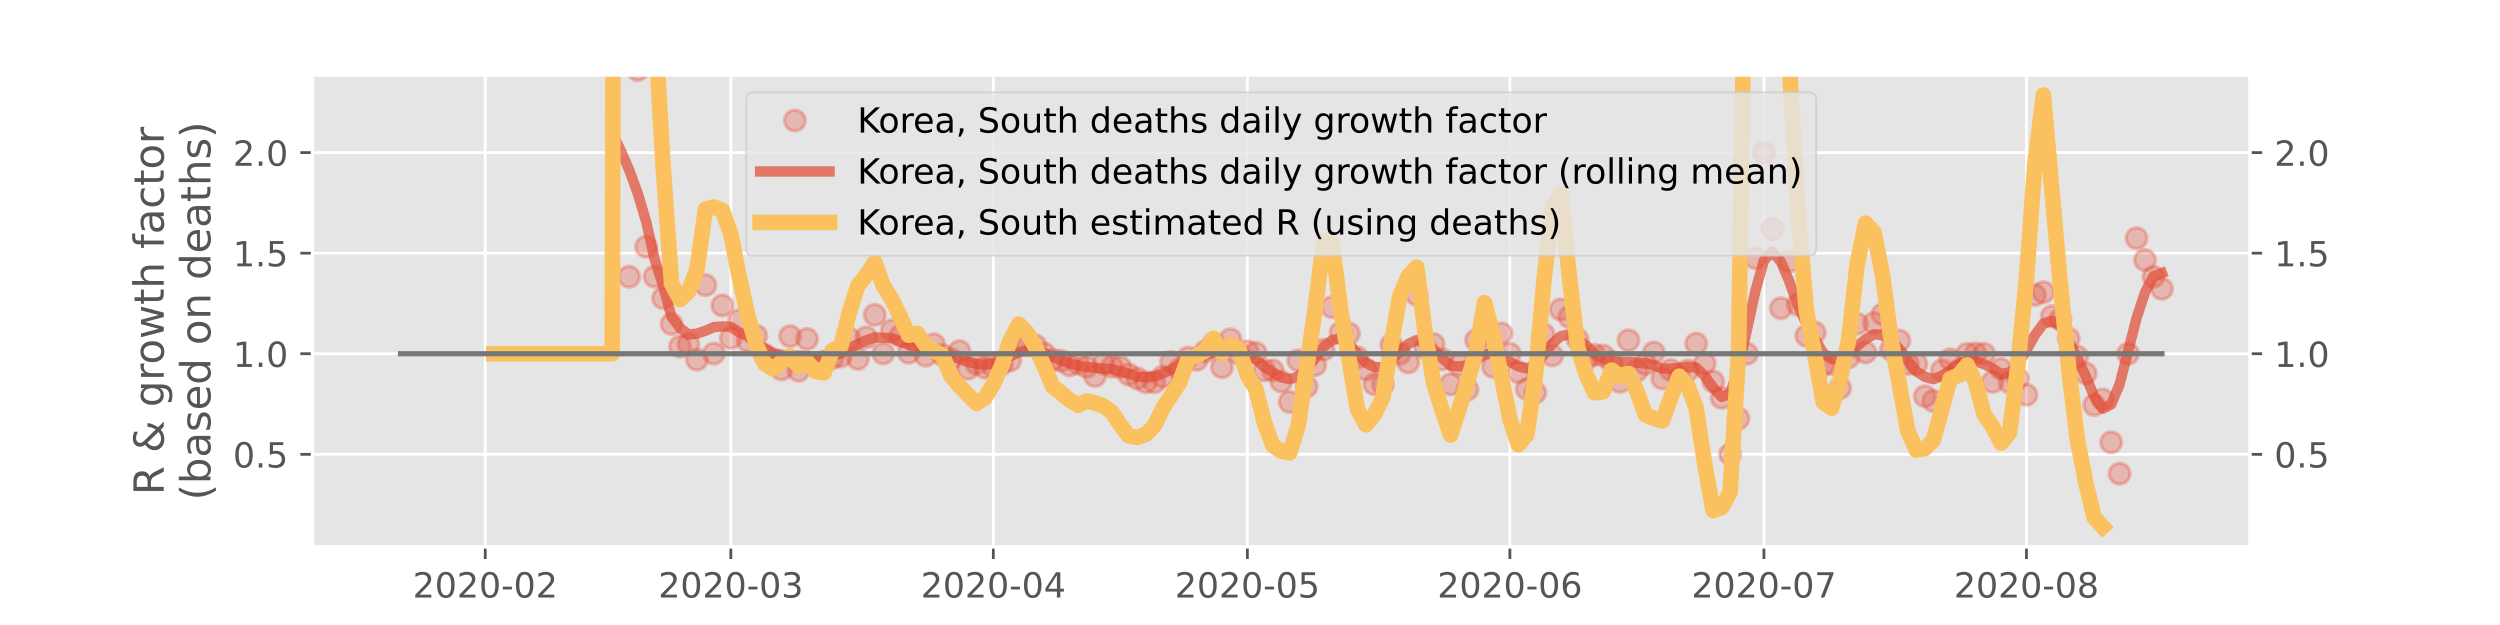 <?xml version="1.0" encoding="utf-8" standalone="no"?>
<!DOCTYPE svg PUBLIC "-//W3C//DTD SVG 1.1//EN"
  "http://www.w3.org/Graphics/SVG/1.1/DTD/svg11.dtd">
<!-- Created with matplotlib (https://matplotlib.org/) -->
<svg height="180pt" version="1.1" viewBox="0 0 720 180" width="720pt" xmlns="http://www.w3.org/2000/svg" xmlns:xlink="http://www.w3.org/1999/xlink">
 <defs>
  <style type="text/css">
*{stroke-linecap:butt;stroke-linejoin:round;}
  </style>
 </defs>
 <g id="figure_1">
  <g id="patch_1">
   <path d="M 0 180 
L 720 180 
L 720 0 
L 0 0 
z
" style="fill:#ffffff;"/>
  </g>
  <g id="axes_1">
   <g id="patch_2">
    <path d="M 90 157.5 
L 648 157.5 
L 648 21.6 
L 90 21.6 
z
" style="fill:#e5e5e5;"/>
   </g>
   <g id="matplotlib.axis_1">
    <g id="xtick_1">
     <g id="line2d_1">
      <path clip-path="url(#pab371814aa)" d="M 139.752 157.5 
L 139.752 21.6 
" style="fill:none;stroke:#ffffff;stroke-linecap:square;stroke-width:0.8;"/>
     </g>
     <g id="line2d_2">
      <defs>
       <path d="M 0 0 
L 0 3.5 
" id="ma3adb75457" style="stroke:#555555;stroke-width:0.8;"/>
      </defs>
      <g>
       <use style="fill:#555555;stroke:#555555;stroke-width:0.8;" x="139.752" xlink:href="#ma3adb75457" y="157.5"/>
      </g>
     </g>
     <g id="text_1">
      <!-- 2020-02 -->
      <defs>
       <path d="M 19.188 8.297 
L 53.609 8.297 
L 53.609 0 
L 7.328 0 
L 7.328 8.297 
Q 12.938 14.109 22.625 23.891 
Q 32.328 33.688 34.812 36.531 
Q 39.547 41.844 41.422 45.531 
Q 43.312 49.219 43.312 52.781 
Q 43.312 58.594 39.234 62.25 
Q 35.156 65.922 28.609 65.922 
Q 23.969 65.922 18.812 64.312 
Q 13.672 62.703 7.812 59.422 
L 7.812 69.391 
Q 13.766 71.781 18.938 73 
Q 24.125 74.219 28.422 74.219 
Q 39.75 74.219 46.484 68.547 
Q 53.219 62.891 53.219 53.422 
Q 53.219 48.922 51.531 44.891 
Q 49.859 40.875 45.406 35.406 
Q 44.188 33.984 37.641 27.219 
Q 31.109 20.453 19.188 8.297 
z
" id="DejaVuSans-50"/>
       <path d="M 31.781 66.406 
Q 24.172 66.406 20.328 58.906 
Q 16.5 51.422 16.5 36.375 
Q 16.5 21.391 20.328 13.891 
Q 24.172 6.391 31.781 6.391 
Q 39.453 6.391 43.281 13.891 
Q 47.125 21.391 47.125 36.375 
Q 47.125 51.422 43.281 58.906 
Q 39.453 66.406 31.781 66.406 
z
M 31.781 74.219 
Q 44.047 74.219 50.516 64.516 
Q 56.984 54.828 56.984 36.375 
Q 56.984 17.969 50.516 8.266 
Q 44.047 -1.422 31.781 -1.422 
Q 19.531 -1.422 13.062 8.266 
Q 6.594 17.969 6.594 36.375 
Q 6.594 54.828 13.062 64.516 
Q 19.531 74.219 31.781 74.219 
z
" id="DejaVuSans-48"/>
       <path d="M 4.891 31.391 
L 31.203 31.391 
L 31.203 23.391 
L 4.891 23.391 
z
" id="DejaVuSans-45"/>
      </defs>
      <g style="fill:#555555;" transform="translate(118.86 172.098)scale(0.1 -0.1)">
       <use xlink:href="#DejaVuSans-50"/>
       <use x="63.623" xlink:href="#DejaVuSans-48"/>
       <use x="127.246" xlink:href="#DejaVuSans-50"/>
       <use x="190.869" xlink:href="#DejaVuSans-48"/>
       <use x="254.492" xlink:href="#DejaVuSans-45"/>
       <use x="290.576" xlink:href="#DejaVuSans-48"/>
       <use x="354.199" xlink:href="#DejaVuSans-50"/>
      </g>
     </g>
    </g>
    <g id="xtick_2">
     <g id="line2d_3">
      <path clip-path="url(#pab371814aa)" d="M 210.477 157.5 
L 210.477 21.6 
" style="fill:none;stroke:#ffffff;stroke-linecap:square;stroke-width:0.8;"/>
     </g>
     <g id="line2d_4">
      <g>
       <use style="fill:#555555;stroke:#555555;stroke-width:0.8;" x="210.477" xlink:href="#ma3adb75457" y="157.5"/>
      </g>
     </g>
     <g id="text_2">
      <!-- 2020-03 -->
      <defs>
       <path d="M 40.578 39.312 
Q 47.656 37.797 51.625 33 
Q 55.609 28.219 55.609 21.188 
Q 55.609 10.406 48.188 4.484 
Q 40.766 -1.422 27.094 -1.422 
Q 22.516 -1.422 17.656 -0.516 
Q 12.797 0.391 7.625 2.203 
L 7.625 11.719 
Q 11.719 9.328 16.594 8.109 
Q 21.484 6.891 26.812 6.891 
Q 36.078 6.891 40.938 10.547 
Q 45.797 14.203 45.797 21.188 
Q 45.797 27.641 41.281 31.266 
Q 36.766 34.906 28.719 34.906 
L 20.219 34.906 
L 20.219 43.016 
L 29.109 43.016 
Q 36.375 43.016 40.234 45.922 
Q 44.094 48.828 44.094 54.297 
Q 44.094 59.906 40.109 62.906 
Q 36.141 65.922 28.719 65.922 
Q 24.656 65.922 20.016 65.031 
Q 15.375 64.156 9.812 62.312 
L 9.812 71.094 
Q 15.438 72.656 20.344 73.438 
Q 25.25 74.219 29.594 74.219 
Q 40.828 74.219 47.359 69.109 
Q 53.906 64.016 53.906 55.328 
Q 53.906 49.266 50.438 45.094 
Q 46.969 40.922 40.578 39.312 
z
" id="DejaVuSans-51"/>
      </defs>
      <g style="fill:#555555;" transform="translate(189.586 172.098)scale(0.1 -0.1)">
       <use xlink:href="#DejaVuSans-50"/>
       <use x="63.623" xlink:href="#DejaVuSans-48"/>
       <use x="127.246" xlink:href="#DejaVuSans-50"/>
       <use x="190.869" xlink:href="#DejaVuSans-48"/>
       <use x="254.492" xlink:href="#DejaVuSans-45"/>
       <use x="290.576" xlink:href="#DejaVuSans-48"/>
       <use x="354.199" xlink:href="#DejaVuSans-51"/>
      </g>
     </g>
    </g>
    <g id="xtick_3">
     <g id="line2d_5">
      <path clip-path="url(#pab371814aa)" d="M 286.08 157.5 
L 286.08 21.6 
" style="fill:none;stroke:#ffffff;stroke-linecap:square;stroke-width:0.8;"/>
     </g>
     <g id="line2d_6">
      <g>
       <use style="fill:#555555;stroke:#555555;stroke-width:0.8;" x="286.08" xlink:href="#ma3adb75457" y="157.5"/>
      </g>
     </g>
     <g id="text_3">
      <!-- 2020-04 -->
      <defs>
       <path d="M 37.797 64.312 
L 12.891 25.391 
L 37.797 25.391 
z
M 35.203 72.906 
L 47.609 72.906 
L 47.609 25.391 
L 58.016 25.391 
L 58.016 17.188 
L 47.609 17.188 
L 47.609 0 
L 37.797 0 
L 37.797 17.188 
L 4.891 17.188 
L 4.891 26.703 
z
" id="DejaVuSans-52"/>
      </defs>
      <g style="fill:#555555;" transform="translate(265.189 172.098)scale(0.1 -0.1)">
       <use xlink:href="#DejaVuSans-50"/>
       <use x="63.623" xlink:href="#DejaVuSans-48"/>
       <use x="127.246" xlink:href="#DejaVuSans-50"/>
       <use x="190.869" xlink:href="#DejaVuSans-48"/>
       <use x="254.492" xlink:href="#DejaVuSans-45"/>
       <use x="290.576" xlink:href="#DejaVuSans-48"/>
       <use x="354.199" xlink:href="#DejaVuSans-52"/>
      </g>
     </g>
    </g>
    <g id="xtick_4">
     <g id="line2d_7">
      <path clip-path="url(#pab371814aa)" d="M 359.245 157.5 
L 359.245 21.6 
" style="fill:none;stroke:#ffffff;stroke-linecap:square;stroke-width:0.8;"/>
     </g>
     <g id="line2d_8">
      <g>
       <use style="fill:#555555;stroke:#555555;stroke-width:0.8;" x="359.245" xlink:href="#ma3adb75457" y="157.5"/>
      </g>
     </g>
     <g id="text_4">
      <!-- 2020-05 -->
      <defs>
       <path d="M 10.797 72.906 
L 49.516 72.906 
L 49.516 64.594 
L 19.828 64.594 
L 19.828 46.734 
Q 21.969 47.469 24.109 47.828 
Q 26.266 48.188 28.422 48.188 
Q 40.625 48.188 47.75 41.5 
Q 54.891 34.812 54.891 23.391 
Q 54.891 11.625 47.562 5.094 
Q 40.234 -1.422 26.906 -1.422 
Q 22.312 -1.422 17.547 -0.641 
Q 12.797 0.141 7.719 1.703 
L 7.719 11.625 
Q 12.109 9.234 16.797 8.062 
Q 21.484 6.891 26.703 6.891 
Q 35.156 6.891 40.078 11.328 
Q 45.016 15.766 45.016 23.391 
Q 45.016 31 40.078 35.438 
Q 35.156 39.891 26.703 39.891 
Q 22.75 39.891 18.812 39.016 
Q 14.891 38.141 10.797 36.281 
z
" id="DejaVuSans-53"/>
      </defs>
      <g style="fill:#555555;" transform="translate(338.353 172.098)scale(0.1 -0.1)">
       <use xlink:href="#DejaVuSans-50"/>
       <use x="63.623" xlink:href="#DejaVuSans-48"/>
       <use x="127.246" xlink:href="#DejaVuSans-50"/>
       <use x="190.869" xlink:href="#DejaVuSans-48"/>
       <use x="254.492" xlink:href="#DejaVuSans-45"/>
       <use x="290.576" xlink:href="#DejaVuSans-48"/>
       <use x="354.199" xlink:href="#DejaVuSans-53"/>
      </g>
     </g>
    </g>
    <g id="xtick_5">
     <g id="line2d_9">
      <path clip-path="url(#pab371814aa)" d="M 434.848 157.5 
L 434.848 21.6 
" style="fill:none;stroke:#ffffff;stroke-linecap:square;stroke-width:0.8;"/>
     </g>
     <g id="line2d_10">
      <g>
       <use style="fill:#555555;stroke:#555555;stroke-width:0.8;" x="434.848" xlink:href="#ma3adb75457" y="157.5"/>
      </g>
     </g>
     <g id="text_5">
      <!-- 2020-06 -->
      <defs>
       <path d="M 33.016 40.375 
Q 26.375 40.375 22.484 35.828 
Q 18.609 31.297 18.609 23.391 
Q 18.609 15.531 22.484 10.953 
Q 26.375 6.391 33.016 6.391 
Q 39.656 6.391 43.531 10.953 
Q 47.406 15.531 47.406 23.391 
Q 47.406 31.297 43.531 35.828 
Q 39.656 40.375 33.016 40.375 
z
M 52.594 71.297 
L 52.594 62.312 
Q 48.875 64.062 45.094 64.984 
Q 41.312 65.922 37.594 65.922 
Q 27.828 65.922 22.672 59.328 
Q 17.531 52.734 16.797 39.406 
Q 19.672 43.656 24.016 45.922 
Q 28.375 48.188 33.594 48.188 
Q 44.578 48.188 50.953 41.516 
Q 57.328 34.859 57.328 23.391 
Q 57.328 12.156 50.688 5.359 
Q 44.047 -1.422 33.016 -1.422 
Q 20.359 -1.422 13.672 8.266 
Q 6.984 17.969 6.984 36.375 
Q 6.984 53.656 15.188 63.938 
Q 23.391 74.219 37.203 74.219 
Q 40.922 74.219 44.703 73.484 
Q 48.484 72.75 52.594 71.297 
z
" id="DejaVuSans-54"/>
      </defs>
      <g style="fill:#555555;" transform="translate(413.956 172.098)scale(0.1 -0.1)">
       <use xlink:href="#DejaVuSans-50"/>
       <use x="63.623" xlink:href="#DejaVuSans-48"/>
       <use x="127.246" xlink:href="#DejaVuSans-50"/>
       <use x="190.869" xlink:href="#DejaVuSans-48"/>
       <use x="254.492" xlink:href="#DejaVuSans-45"/>
       <use x="290.576" xlink:href="#DejaVuSans-48"/>
       <use x="354.199" xlink:href="#DejaVuSans-54"/>
      </g>
     </g>
    </g>
    <g id="xtick_6">
     <g id="line2d_11">
      <path clip-path="url(#pab371814aa)" d="M 508.012 157.5 
L 508.012 21.6 
" style="fill:none;stroke:#ffffff;stroke-linecap:square;stroke-width:0.8;"/>
     </g>
     <g id="line2d_12">
      <g>
       <use style="fill:#555555;stroke:#555555;stroke-width:0.8;" x="508.012" xlink:href="#ma3adb75457" y="157.5"/>
      </g>
     </g>
     <g id="text_6">
      <!-- 2020-07 -->
      <defs>
       <path d="M 8.203 72.906 
L 55.078 72.906 
L 55.078 68.703 
L 28.609 0 
L 18.312 0 
L 43.219 64.594 
L 8.203 64.594 
z
" id="DejaVuSans-55"/>
      </defs>
      <g style="fill:#555555;" transform="translate(487.121 172.098)scale(0.1 -0.1)">
       <use xlink:href="#DejaVuSans-50"/>
       <use x="63.623" xlink:href="#DejaVuSans-48"/>
       <use x="127.246" xlink:href="#DejaVuSans-50"/>
       <use x="190.869" xlink:href="#DejaVuSans-48"/>
       <use x="254.492" xlink:href="#DejaVuSans-45"/>
       <use x="290.576" xlink:href="#DejaVuSans-48"/>
       <use x="354.199" xlink:href="#DejaVuSans-55"/>
      </g>
     </g>
    </g>
    <g id="xtick_7">
     <g id="line2d_13">
      <path clip-path="url(#pab371814aa)" d="M 583.615 157.5 
L 583.615 21.6 
" style="fill:none;stroke:#ffffff;stroke-linecap:square;stroke-width:0.8;"/>
     </g>
     <g id="line2d_14">
      <g>
       <use style="fill:#555555;stroke:#555555;stroke-width:0.8;" x="583.615" xlink:href="#ma3adb75457" y="157.5"/>
      </g>
     </g>
     <g id="text_7">
      <!-- 2020-08 -->
      <defs>
       <path d="M 31.781 34.625 
Q 24.75 34.625 20.719 30.859 
Q 16.703 27.094 16.703 20.516 
Q 16.703 13.922 20.719 10.156 
Q 24.75 6.391 31.781 6.391 
Q 38.812 6.391 42.859 10.172 
Q 46.922 13.969 46.922 20.516 
Q 46.922 27.094 42.891 30.859 
Q 38.875 34.625 31.781 34.625 
z
M 21.922 38.812 
Q 15.578 40.375 12.031 44.719 
Q 8.5 49.078 8.5 55.328 
Q 8.5 64.062 14.719 69.141 
Q 20.953 74.219 31.781 74.219 
Q 42.672 74.219 48.875 69.141 
Q 55.078 64.062 55.078 55.328 
Q 55.078 49.078 51.531 44.719 
Q 48 40.375 41.703 38.812 
Q 48.828 37.156 52.797 32.312 
Q 56.781 27.484 56.781 20.516 
Q 56.781 9.906 50.312 4.234 
Q 43.844 -1.422 31.781 -1.422 
Q 19.734 -1.422 13.25 4.234 
Q 6.781 9.906 6.781 20.516 
Q 6.781 27.484 10.781 32.312 
Q 14.797 37.156 21.922 38.812 
z
M 18.312 54.391 
Q 18.312 48.734 21.844 45.562 
Q 25.391 42.391 31.781 42.391 
Q 38.141 42.391 41.719 45.562 
Q 45.312 48.734 45.312 54.391 
Q 45.312 60.062 41.719 63.234 
Q 38.141 66.406 31.781 66.406 
Q 25.391 66.406 21.844 63.234 
Q 18.312 60.062 18.312 54.391 
z
" id="DejaVuSans-56"/>
      </defs>
      <g style="fill:#555555;" transform="translate(562.724 172.098)scale(0.1 -0.1)">
       <use xlink:href="#DejaVuSans-50"/>
       <use x="63.623" xlink:href="#DejaVuSans-48"/>
       <use x="127.246" xlink:href="#DejaVuSans-50"/>
       <use x="190.869" xlink:href="#DejaVuSans-48"/>
       <use x="254.492" xlink:href="#DejaVuSans-45"/>
       <use x="290.576" xlink:href="#DejaVuSans-48"/>
       <use x="354.199" xlink:href="#DejaVuSans-56"/>
      </g>
     </g>
    </g>
   </g>
   <g id="matplotlib.axis_2">
    <g id="ytick_1">
     <g id="line2d_15">
      <path clip-path="url(#pab371814aa)" d="M 90 130.846 
L 648 130.846 
" style="fill:none;stroke:#ffffff;stroke-linecap:square;stroke-width:0.8;"/>
     </g>
     <g id="line2d_16">
      <defs>
       <path d="M 0 0 
L -3.5 0 
" id="mb87f137657" style="stroke:#555555;stroke-width:0.8;"/>
      </defs>
      <g>
       <use style="fill:#555555;stroke:#555555;stroke-width:0.8;" x="90" xlink:href="#mb87f137657" y="130.846"/>
      </g>
     </g>
     <g id="line2d_17">
      <defs>
       <path d="M 0 0 
L 3.5 0 
" id="ma111c3f90e" style="stroke:#555555;stroke-width:0.8;"/>
      </defs>
      <g>
       <use style="fill:#555555;stroke:#555555;stroke-width:0.8;" x="648" xlink:href="#ma111c3f90e" y="130.846"/>
      </g>
     </g>
     <g id="text_8">
      <!-- 0.5 -->
      <defs>
       <path d="M 10.688 12.406 
L 21 12.406 
L 21 0 
L 10.688 0 
z
" id="DejaVuSans-46"/>
      </defs>
      <g style="fill:#555555;" transform="translate(67.097 134.645)scale(0.1 -0.1)">
       <use xlink:href="#DejaVuSans-48"/>
       <use x="63.623" xlink:href="#DejaVuSans-46"/>
       <use x="95.41" xlink:href="#DejaVuSans-53"/>
      </g>
     </g>
     <g id="text_9">
      <!-- 0.5 -->
      <g style="fill:#555555;" transform="translate(655 134.645)scale(0.1 -0.1)">
       <use xlink:href="#DejaVuSans-48"/>
       <use x="63.623" xlink:href="#DejaVuSans-46"/>
       <use x="95.41" xlink:href="#DejaVuSans-53"/>
      </g>
     </g>
    </g>
    <g id="ytick_2">
     <g id="line2d_18">
      <path clip-path="url(#pab371814aa)" d="M 90 101.878 
L 648 101.878 
" style="fill:none;stroke:#ffffff;stroke-linecap:square;stroke-width:0.8;"/>
     </g>
     <g id="line2d_19">
      <g>
       <use style="fill:#555555;stroke:#555555;stroke-width:0.8;" x="90" xlink:href="#mb87f137657" y="101.878"/>
      </g>
     </g>
     <g id="line2d_20">
      <g>
       <use style="fill:#555555;stroke:#555555;stroke-width:0.8;" x="648" xlink:href="#ma111c3f90e" y="101.878"/>
      </g>
     </g>
     <g id="text_10">
      <!-- 1.0 -->
      <defs>
       <path d="M 12.406 8.297 
L 28.516 8.297 
L 28.516 63.922 
L 10.984 60.406 
L 10.984 69.391 
L 28.422 72.906 
L 38.281 72.906 
L 38.281 8.297 
L 54.391 8.297 
L 54.391 0 
L 12.406 0 
z
" id="DejaVuSans-49"/>
      </defs>
      <g style="fill:#555555;" transform="translate(67.097 105.677)scale(0.1 -0.1)">
       <use xlink:href="#DejaVuSans-49"/>
       <use x="63.623" xlink:href="#DejaVuSans-46"/>
       <use x="95.41" xlink:href="#DejaVuSans-48"/>
      </g>
     </g>
     <g id="text_11">
      <!-- 1.0 -->
      <g style="fill:#555555;" transform="translate(655 105.677)scale(0.1 -0.1)">
       <use xlink:href="#DejaVuSans-49"/>
       <use x="63.623" xlink:href="#DejaVuSans-46"/>
       <use x="95.41" xlink:href="#DejaVuSans-48"/>
      </g>
     </g>
    </g>
    <g id="ytick_3">
     <g id="line2d_21">
      <path clip-path="url(#pab371814aa)" d="M 90 72.91 
L 648 72.91 
" style="fill:none;stroke:#ffffff;stroke-linecap:square;stroke-width:0.8;"/>
     </g>
     <g id="line2d_22">
      <g>
       <use style="fill:#555555;stroke:#555555;stroke-width:0.8;" x="90" xlink:href="#mb87f137657" y="72.91"/>
      </g>
     </g>
     <g id="line2d_23">
      <g>
       <use style="fill:#555555;stroke:#555555;stroke-width:0.8;" x="648" xlink:href="#ma111c3f90e" y="72.91"/>
      </g>
     </g>
     <g id="text_12">
      <!-- 1.5 -->
      <g style="fill:#555555;" transform="translate(67.097 76.709)scale(0.1 -0.1)">
       <use xlink:href="#DejaVuSans-49"/>
       <use x="63.623" xlink:href="#DejaVuSans-46"/>
       <use x="95.41" xlink:href="#DejaVuSans-53"/>
      </g>
     </g>
     <g id="text_13">
      <!-- 1.5 -->
      <g style="fill:#555555;" transform="translate(655 76.709)scale(0.1 -0.1)">
       <use xlink:href="#DejaVuSans-49"/>
       <use x="63.623" xlink:href="#DejaVuSans-46"/>
       <use x="95.41" xlink:href="#DejaVuSans-53"/>
      </g>
     </g>
    </g>
    <g id="ytick_4">
     <g id="line2d_24">
      <path clip-path="url(#pab371814aa)" d="M 90 43.942 
L 648 43.942 
" style="fill:none;stroke:#ffffff;stroke-linecap:square;stroke-width:0.8;"/>
     </g>
     <g id="line2d_25">
      <g>
       <use style="fill:#555555;stroke:#555555;stroke-width:0.8;" x="90" xlink:href="#mb87f137657" y="43.942"/>
      </g>
     </g>
     <g id="line2d_26">
      <g>
       <use style="fill:#555555;stroke:#555555;stroke-width:0.8;" x="648" xlink:href="#ma111c3f90e" y="43.942"/>
      </g>
     </g>
     <g id="text_14">
      <!-- 2.0 -->
      <g style="fill:#555555;" transform="translate(67.097 47.742)scale(0.1 -0.1)">
       <use xlink:href="#DejaVuSans-50"/>
       <use x="63.623" xlink:href="#DejaVuSans-46"/>
       <use x="95.41" xlink:href="#DejaVuSans-48"/>
      </g>
     </g>
     <g id="text_15">
      <!-- 2.0 -->
      <g style="fill:#555555;" transform="translate(655 47.742)scale(0.1 -0.1)">
       <use xlink:href="#DejaVuSans-50"/>
       <use x="63.623" xlink:href="#DejaVuSans-46"/>
       <use x="95.41" xlink:href="#DejaVuSans-48"/>
      </g>
     </g>
    </g>
    <g id="text_16">
     <!-- R &amp; growth factor -->
     <defs>
      <path d="M 44.391 34.188 
Q 47.562 33.109 50.562 29.594 
Q 53.562 26.078 56.594 19.922 
L 66.609 0 
L 56 0 
L 46.688 18.703 
Q 43.062 26.031 39.672 28.422 
Q 36.281 30.812 30.422 30.812 
L 19.672 30.812 
L 19.672 0 
L 9.812 0 
L 9.812 72.906 
L 32.078 72.906 
Q 44.578 72.906 50.734 67.672 
Q 56.891 62.453 56.891 51.906 
Q 56.891 45.016 53.688 40.469 
Q 50.484 35.938 44.391 34.188 
z
M 19.672 64.797 
L 19.672 38.922 
L 32.078 38.922 
Q 39.203 38.922 42.844 42.219 
Q 46.484 45.516 46.484 51.906 
Q 46.484 58.297 42.844 61.547 
Q 39.203 64.797 32.078 64.797 
z
" id="DejaVuSans-82"/>
      <path id="DejaVuSans-32"/>
      <path d="M 24.312 39.203 
Q 19.875 35.25 17.797 31.312 
Q 15.719 27.391 15.719 23.094 
Q 15.719 15.969 20.891 11.234 
Q 26.078 6.5 33.891 6.5 
Q 38.531 6.5 42.578 8.031 
Q 46.625 9.578 50.203 12.703 
z
M 31.203 44.672 
L 56 19.281 
Q 58.891 23.641 60.5 28.594 
Q 62.109 33.547 62.406 39.109 
L 71.484 39.109 
Q 70.906 32.672 68.359 26.359 
Q 65.828 20.062 61.281 13.922 
L 74.906 0 
L 62.594 0 
L 55.609 7.172 
Q 50.531 2.828 44.969 0.703 
Q 39.406 -1.422 33.016 -1.422 
Q 21.234 -1.422 13.766 5.297 
Q 6.297 12.016 6.297 22.516 
Q 6.297 28.766 9.562 34.25 
Q 12.844 39.75 19.391 44.578 
Q 17.047 47.656 15.812 50.703 
Q 14.594 53.766 14.594 56.688 
Q 14.594 64.594 20.016 69.406 
Q 25.438 74.219 34.422 74.219 
Q 38.484 74.219 42.5 73.344 
Q 46.531 72.469 50.688 70.703 
L 50.688 61.812 
Q 46.438 64.109 42.578 65.297 
Q 38.719 66.5 35.406 66.5 
Q 30.281 66.5 27.078 63.781 
Q 23.875 61.078 23.875 56.781 
Q 23.875 54.297 25.312 51.781 
Q 26.766 49.266 31.203 44.672 
z
" id="DejaVuSans-38"/>
      <path d="M 45.406 27.984 
Q 45.406 37.75 41.375 43.109 
Q 37.359 48.484 30.078 48.484 
Q 22.859 48.484 18.828 43.109 
Q 14.797 37.75 14.797 27.984 
Q 14.797 18.266 18.828 12.891 
Q 22.859 7.516 30.078 7.516 
Q 37.359 7.516 41.375 12.891 
Q 45.406 18.266 45.406 27.984 
z
M 54.391 6.781 
Q 54.391 -7.172 48.188 -13.984 
Q 42 -20.797 29.203 -20.797 
Q 24.469 -20.797 20.266 -20.094 
Q 16.062 -19.391 12.109 -17.922 
L 12.109 -9.188 
Q 16.062 -11.328 19.922 -12.344 
Q 23.781 -13.375 27.781 -13.375 
Q 36.625 -13.375 41.016 -8.766 
Q 45.406 -4.156 45.406 5.172 
L 45.406 9.625 
Q 42.625 4.781 38.281 2.391 
Q 33.938 0 27.875 0 
Q 17.828 0 11.672 7.656 
Q 5.516 15.328 5.516 27.984 
Q 5.516 40.672 11.672 48.328 
Q 17.828 56 27.875 56 
Q 33.938 56 38.281 53.609 
Q 42.625 51.219 45.406 46.391 
L 45.406 54.688 
L 54.391 54.688 
z
" id="DejaVuSans-103"/>
      <path d="M 41.109 46.297 
Q 39.594 47.172 37.812 47.578 
Q 36.031 48 33.891 48 
Q 26.266 48 22.188 43.047 
Q 18.109 38.094 18.109 28.812 
L 18.109 0 
L 9.078 0 
L 9.078 54.688 
L 18.109 54.688 
L 18.109 46.188 
Q 20.953 51.172 25.484 53.578 
Q 30.031 56 36.531 56 
Q 37.453 56 38.578 55.875 
Q 39.703 55.766 41.062 55.516 
z
" id="DejaVuSans-114"/>
      <path d="M 30.609 48.391 
Q 23.391 48.391 19.188 42.75 
Q 14.984 37.109 14.984 27.297 
Q 14.984 17.484 19.156 11.844 
Q 23.344 6.203 30.609 6.203 
Q 37.797 6.203 41.984 11.859 
Q 46.188 17.531 46.188 27.297 
Q 46.188 37.016 41.984 42.703 
Q 37.797 48.391 30.609 48.391 
z
M 30.609 56 
Q 42.328 56 49.016 48.375 
Q 55.719 40.766 55.719 27.297 
Q 55.719 13.875 49.016 6.219 
Q 42.328 -1.422 30.609 -1.422 
Q 18.844 -1.422 12.172 6.219 
Q 5.516 13.875 5.516 27.297 
Q 5.516 40.766 12.172 48.375 
Q 18.844 56 30.609 56 
z
" id="DejaVuSans-111"/>
      <path d="M 4.203 54.688 
L 13.188 54.688 
L 24.422 12.016 
L 35.594 54.688 
L 46.188 54.688 
L 57.422 12.016 
L 68.609 54.688 
L 77.594 54.688 
L 63.281 0 
L 52.688 0 
L 40.922 44.828 
L 29.109 0 
L 18.5 0 
z
" id="DejaVuSans-119"/>
      <path d="M 18.312 70.219 
L 18.312 54.688 
L 36.812 54.688 
L 36.812 47.703 
L 18.312 47.703 
L 18.312 18.016 
Q 18.312 11.328 20.141 9.422 
Q 21.969 7.516 27.594 7.516 
L 36.812 7.516 
L 36.812 0 
L 27.594 0 
Q 17.188 0 13.234 3.875 
Q 9.281 7.766 9.281 18.016 
L 9.281 47.703 
L 2.688 47.703 
L 2.688 54.688 
L 9.281 54.688 
L 9.281 70.219 
z
" id="DejaVuSans-116"/>
      <path d="M 54.891 33.016 
L 54.891 0 
L 45.906 0 
L 45.906 32.719 
Q 45.906 40.484 42.875 44.328 
Q 39.844 48.188 33.797 48.188 
Q 26.516 48.188 22.312 43.547 
Q 18.109 38.922 18.109 30.906 
L 18.109 0 
L 9.078 0 
L 9.078 75.984 
L 18.109 75.984 
L 18.109 46.188 
Q 21.344 51.125 25.703 53.562 
Q 30.078 56 35.797 56 
Q 45.219 56 50.047 50.172 
Q 54.891 44.344 54.891 33.016 
z
" id="DejaVuSans-104"/>
      <path d="M 37.109 75.984 
L 37.109 68.5 
L 28.516 68.5 
Q 23.688 68.5 21.797 66.547 
Q 19.922 64.594 19.922 59.516 
L 19.922 54.688 
L 34.719 54.688 
L 34.719 47.703 
L 19.922 47.703 
L 19.922 0 
L 10.891 0 
L 10.891 47.703 
L 2.297 47.703 
L 2.297 54.688 
L 10.891 54.688 
L 10.891 58.5 
Q 10.891 67.625 15.141 71.797 
Q 19.391 75.984 28.609 75.984 
z
" id="DejaVuSans-102"/>
      <path d="M 34.281 27.484 
Q 23.391 27.484 19.188 25 
Q 14.984 22.516 14.984 16.5 
Q 14.984 11.719 18.141 8.906 
Q 21.297 6.109 26.703 6.109 
Q 34.188 6.109 38.703 11.406 
Q 43.219 16.703 43.219 25.484 
L 43.219 27.484 
z
M 52.203 31.203 
L 52.203 0 
L 43.219 0 
L 43.219 8.297 
Q 40.141 3.328 35.547 0.953 
Q 30.953 -1.422 24.312 -1.422 
Q 15.922 -1.422 10.953 3.297 
Q 6 8.016 6 15.922 
Q 6 25.141 12.172 29.828 
Q 18.359 34.516 30.609 34.516 
L 43.219 34.516 
L 43.219 35.406 
Q 43.219 41.609 39.141 45 
Q 35.062 48.391 27.688 48.391 
Q 23 48.391 18.547 47.266 
Q 14.109 46.141 10.016 43.891 
L 10.016 52.203 
Q 14.938 54.109 19.578 55.047 
Q 24.219 56 28.609 56 
Q 40.484 56 46.344 49.844 
Q 52.203 43.703 52.203 31.203 
z
" id="DejaVuSans-97"/>
      <path d="M 48.781 52.594 
L 48.781 44.188 
Q 44.969 46.297 41.141 47.344 
Q 37.312 48.391 33.406 48.391 
Q 24.656 48.391 19.812 42.844 
Q 14.984 37.312 14.984 27.297 
Q 14.984 17.281 19.812 11.734 
Q 24.656 6.203 33.406 6.203 
Q 37.312 6.203 41.141 7.25 
Q 44.969 8.297 48.781 10.406 
L 48.781 2.094 
Q 45.016 0.344 40.984 -0.531 
Q 36.969 -1.422 32.422 -1.422 
Q 20.062 -1.422 12.781 6.344 
Q 5.516 14.109 5.516 27.297 
Q 5.516 40.672 12.859 48.328 
Q 20.219 56 33.016 56 
Q 37.156 56 41.109 55.141 
Q 45.062 54.297 48.781 52.594 
z
" id="DejaVuSans-99"/>
     </defs>
     <g style="fill:#555555;" transform="translate(47.164 142.57)rotate(-90)scale(0.12 -0.12)">
      <use xlink:href="#DejaVuSans-82"/>
      <use x="69.482" xlink:href="#DejaVuSans-32"/>
      <use x="101.27" xlink:href="#DejaVuSans-38"/>
      <use x="179.248" xlink:href="#DejaVuSans-32"/>
      <use x="211.035" xlink:href="#DejaVuSans-103"/>
      <use x="274.512" xlink:href="#DejaVuSans-114"/>
      <use x="313.375" xlink:href="#DejaVuSans-111"/>
      <use x="374.557" xlink:href="#DejaVuSans-119"/>
      <use x="456.344" xlink:href="#DejaVuSans-116"/>
      <use x="495.553" xlink:href="#DejaVuSans-104"/>
      <use x="558.932" xlink:href="#DejaVuSans-32"/>
      <use x="590.719" xlink:href="#DejaVuSans-102"/>
      <use x="625.924" xlink:href="#DejaVuSans-97"/>
      <use x="687.203" xlink:href="#DejaVuSans-99"/>
      <use x="742.184" xlink:href="#DejaVuSans-116"/>
      <use x="781.393" xlink:href="#DejaVuSans-111"/>
      <use x="842.574" xlink:href="#DejaVuSans-114"/>
     </g>
     <!-- (based on deaths) -->
     <defs>
      <path d="M 31 75.875 
Q 24.469 64.656 21.281 53.656 
Q 18.109 42.672 18.109 31.391 
Q 18.109 20.125 21.312 9.062 
Q 24.516 -2 31 -13.188 
L 23.188 -13.188 
Q 15.875 -1.703 12.234 9.375 
Q 8.594 20.453 8.594 31.391 
Q 8.594 42.281 12.203 53.312 
Q 15.828 64.359 23.188 75.875 
z
" id="DejaVuSans-40"/>
      <path d="M 48.688 27.297 
Q 48.688 37.203 44.609 42.844 
Q 40.531 48.484 33.406 48.484 
Q 26.266 48.484 22.188 42.844 
Q 18.109 37.203 18.109 27.297 
Q 18.109 17.391 22.188 11.75 
Q 26.266 6.109 33.406 6.109 
Q 40.531 6.109 44.609 11.75 
Q 48.688 17.391 48.688 27.297 
z
M 18.109 46.391 
Q 20.953 51.266 25.266 53.625 
Q 29.594 56 35.594 56 
Q 45.562 56 51.781 48.094 
Q 58.016 40.188 58.016 27.297 
Q 58.016 14.406 51.781 6.484 
Q 45.562 -1.422 35.594 -1.422 
Q 29.594 -1.422 25.266 0.953 
Q 20.953 3.328 18.109 8.203 
L 18.109 0 
L 9.078 0 
L 9.078 75.984 
L 18.109 75.984 
z
" id="DejaVuSans-98"/>
      <path d="M 44.281 53.078 
L 44.281 44.578 
Q 40.484 46.531 36.375 47.5 
Q 32.281 48.484 27.875 48.484 
Q 21.188 48.484 17.844 46.438 
Q 14.5 44.391 14.5 40.281 
Q 14.5 37.156 16.891 35.375 
Q 19.281 33.594 26.516 31.984 
L 29.594 31.297 
Q 39.156 29.25 43.188 25.516 
Q 47.219 21.781 47.219 15.094 
Q 47.219 7.469 41.188 3.016 
Q 35.156 -1.422 24.609 -1.422 
Q 20.219 -1.422 15.453 -0.562 
Q 10.688 0.297 5.422 2 
L 5.422 11.281 
Q 10.406 8.688 15.234 7.391 
Q 20.062 6.109 24.812 6.109 
Q 31.156 6.109 34.562 8.281 
Q 37.984 10.453 37.984 14.406 
Q 37.984 18.062 35.516 20.016 
Q 33.062 21.969 24.703 23.781 
L 21.578 24.516 
Q 13.234 26.266 9.516 29.906 
Q 5.812 33.547 5.812 39.891 
Q 5.812 47.609 11.281 51.797 
Q 16.75 56 26.812 56 
Q 31.781 56 36.172 55.266 
Q 40.578 54.547 44.281 53.078 
z
" id="DejaVuSans-115"/>
      <path d="M 56.203 29.594 
L 56.203 25.203 
L 14.891 25.203 
Q 15.484 15.922 20.484 11.062 
Q 25.484 6.203 34.422 6.203 
Q 39.594 6.203 44.453 7.469 
Q 49.312 8.734 54.109 11.281 
L 54.109 2.781 
Q 49.266 0.734 44.188 -0.344 
Q 39.109 -1.422 33.891 -1.422 
Q 20.797 -1.422 13.156 6.188 
Q 5.516 13.812 5.516 26.812 
Q 5.516 40.234 12.766 48.109 
Q 20.016 56 32.328 56 
Q 43.359 56 49.781 48.891 
Q 56.203 41.797 56.203 29.594 
z
M 47.219 32.234 
Q 47.125 39.594 43.094 43.984 
Q 39.062 48.391 32.422 48.391 
Q 24.906 48.391 20.391 44.141 
Q 15.875 39.891 15.188 32.172 
z
" id="DejaVuSans-101"/>
      <path d="M 45.406 46.391 
L 45.406 75.984 
L 54.391 75.984 
L 54.391 0 
L 45.406 0 
L 45.406 8.203 
Q 42.578 3.328 38.25 0.953 
Q 33.938 -1.422 27.875 -1.422 
Q 17.969 -1.422 11.734 6.484 
Q 5.516 14.406 5.516 27.297 
Q 5.516 40.188 11.734 48.094 
Q 17.969 56 27.875 56 
Q 33.938 56 38.25 53.625 
Q 42.578 51.266 45.406 46.391 
z
M 14.797 27.297 
Q 14.797 17.391 18.875 11.75 
Q 22.953 6.109 30.078 6.109 
Q 37.203 6.109 41.297 11.75 
Q 45.406 17.391 45.406 27.297 
Q 45.406 37.203 41.297 42.844 
Q 37.203 48.484 30.078 48.484 
Q 22.953 48.484 18.875 42.844 
Q 14.797 37.203 14.797 27.297 
z
" id="DejaVuSans-100"/>
      <path d="M 54.891 33.016 
L 54.891 0 
L 45.906 0 
L 45.906 32.719 
Q 45.906 40.484 42.875 44.328 
Q 39.844 48.188 33.797 48.188 
Q 26.516 48.188 22.312 43.547 
Q 18.109 38.922 18.109 30.906 
L 18.109 0 
L 9.078 0 
L 9.078 54.688 
L 18.109 54.688 
L 18.109 46.188 
Q 21.344 51.125 25.703 53.562 
Q 30.078 56 35.797 56 
Q 45.219 56 50.047 50.172 
Q 54.891 44.344 54.891 33.016 
z
" id="DejaVuSans-110"/>
      <path d="M 8.016 75.875 
L 15.828 75.875 
Q 23.141 64.359 26.781 53.312 
Q 30.422 42.281 30.422 31.391 
Q 30.422 20.453 26.781 9.375 
Q 23.141 -1.703 15.828 -13.188 
L 8.016 -13.188 
Q 14.5 -2 17.703 9.062 
Q 20.906 20.125 20.906 31.391 
Q 20.906 42.672 17.703 53.656 
Q 14.5 64.656 8.016 75.875 
z
" id="DejaVuSans-41"/>
     </defs>
     <g style="fill:#555555;" transform="translate(60.601 144.09)rotate(-90)scale(0.12 -0.12)">
      <use xlink:href="#DejaVuSans-40"/>
      <use x="39.014" xlink:href="#DejaVuSans-98"/>
      <use x="102.49" xlink:href="#DejaVuSans-97"/>
      <use x="163.77" xlink:href="#DejaVuSans-115"/>
      <use x="215.869" xlink:href="#DejaVuSans-101"/>
      <use x="277.393" xlink:href="#DejaVuSans-100"/>
      <use x="340.869" xlink:href="#DejaVuSans-32"/>
      <use x="372.656" xlink:href="#DejaVuSans-111"/>
      <use x="433.838" xlink:href="#DejaVuSans-110"/>
      <use x="497.217" xlink:href="#DejaVuSans-32"/>
      <use x="529.004" xlink:href="#DejaVuSans-100"/>
      <use x="592.48" xlink:href="#DejaVuSans-101"/>
      <use x="654.004" xlink:href="#DejaVuSans-97"/>
      <use x="715.283" xlink:href="#DejaVuSans-116"/>
      <use x="754.492" xlink:href="#DejaVuSans-104"/>
      <use x="817.871" xlink:href="#DejaVuSans-115"/>
      <use x="869.971" xlink:href="#DejaVuSans-41"/>
     </g>
    </g>
   </g>
   <g id="line2d_27">
    <defs>
     <path d="M 0 3 
C 0.796 3 1.559 2.684 2.121 2.121 
C 2.684 1.559 3 0.796 3 0 
C 3 -0.796 2.684 -1.559 2.121 -2.121 
C 1.559 -2.684 0.796 -3 0 -3 
C -0.796 -3 -1.559 -2.684 -2.121 -2.121 
C -2.684 -1.559 -3 -0.796 -3 0 
C -3 0.796 -2.684 1.559 -2.121 2.121 
C -1.559 2.684 -0.796 3 0 3 
z
" id="m4d7f2808bc" style="stroke:#e24a33;stroke-opacity:0.3;"/>
    </defs>
    <g clip-path="url(#pab371814aa)">
     <use style="fill:#e24a33;fill-opacity:0.3;stroke:#e24a33;stroke-opacity:0.3;" x="178.773" xlink:href="#m4d7f2808bc" y="16.403"/>
     <use style="fill:#e24a33;fill-opacity:0.3;stroke:#e24a33;stroke-opacity:0.3;" x="181.212" xlink:href="#m4d7f2808bc" y="79.696"/>
     <use style="fill:#e24a33;fill-opacity:0.3;stroke:#e24a33;stroke-opacity:0.3;" x="183.65" xlink:href="#m4d7f2808bc" y="20.204"/>
     <use style="fill:#e24a33;fill-opacity:0.3;stroke:#e24a33;stroke-opacity:0.3;" x="186.089" xlink:href="#m4d7f2808bc" y="71.072"/>
     <use style="fill:#e24a33;fill-opacity:0.3;stroke:#e24a33;stroke-opacity:0.3;" x="188.528" xlink:href="#m4d7f2808bc" y="79.683"/>
     <use style="fill:#e24a33;fill-opacity:0.3;stroke:#e24a33;stroke-opacity:0.3;" x="190.967" xlink:href="#m4d7f2808bc" y="85.886"/>
     <use style="fill:#e24a33;fill-opacity:0.3;stroke:#e24a33;stroke-opacity:0.3;" x="193.406" xlink:href="#m4d7f2808bc" y="93.298"/>
     <use style="fill:#e24a33;fill-opacity:0.3;stroke:#e24a33;stroke-opacity:0.3;" x="195.844" xlink:href="#m4d7f2808bc" y="99.805"/>
     <use style="fill:#e24a33;fill-opacity:0.3;stroke:#e24a33;stroke-opacity:0.3;" x="198.283" xlink:href="#m4d7f2808bc" y="99.058"/>
     <use style="fill:#e24a33;fill-opacity:0.3;stroke:#e24a33;stroke-opacity:0.3;" x="200.722" xlink:href="#m4d7f2808bc" y="103.58"/>
     <use style="fill:#e24a33;fill-opacity:0.3;stroke:#e24a33;stroke-opacity:0.3;" x="203.161" xlink:href="#m4d7f2808bc" y="82.112"/>
     <use style="fill:#e24a33;fill-opacity:0.3;stroke:#e24a33;stroke-opacity:0.3;" x="205.6" xlink:href="#m4d7f2808bc" y="101.834"/>
     <use style="fill:#e24a33;fill-opacity:0.3;stroke:#e24a33;stroke-opacity:0.3;" x="208.038" xlink:href="#m4d7f2808bc" y="87.972"/>
     <use style="fill:#e24a33;fill-opacity:0.3;stroke:#e24a33;stroke-opacity:0.3;" x="210.477" xlink:href="#m4d7f2808bc" y="97.329"/>
     <use style="fill:#e24a33;fill-opacity:0.3;stroke:#e24a33;stroke-opacity:0.3;" x="212.916" xlink:href="#m4d7f2808bc" y="92.208"/>
     <use style="fill:#e24a33;fill-opacity:0.3;stroke:#e24a33;stroke-opacity:0.3;" x="215.355" xlink:href="#m4d7f2808bc" y="98.205"/>
     <use style="fill:#e24a33;fill-opacity:0.3;stroke:#e24a33;stroke-opacity:0.3;" x="217.794" xlink:href="#m4d7f2808bc" y="96.68"/>
     <use style="fill:#e24a33;fill-opacity:0.3;stroke:#e24a33;stroke-opacity:0.3;" x="220.233" xlink:href="#m4d7f2808bc" y="102.163"/>
     <use style="fill:#e24a33;fill-opacity:0.3;stroke:#e24a33;stroke-opacity:0.3;" x="222.671" xlink:href="#m4d7f2808bc" y="103.49"/>
     <use style="fill:#e24a33;fill-opacity:0.3;stroke:#e24a33;stroke-opacity:0.3;" x="225.11" xlink:href="#m4d7f2808bc" y="106.405"/>
     <use style="fill:#e24a33;fill-opacity:0.3;stroke:#e24a33;stroke-opacity:0.3;" x="227.549" xlink:href="#m4d7f2808bc" y="96.811"/>
     <use style="fill:#e24a33;fill-opacity:0.3;stroke:#e24a33;stroke-opacity:0.3;" x="229.988" xlink:href="#m4d7f2808bc" y="106.773"/>
     <use style="fill:#e24a33;fill-opacity:0.3;stroke:#e24a33;stroke-opacity:0.3;" x="232.427" xlink:href="#m4d7f2808bc" y="97.596"/>
     <use style="fill:#e24a33;fill-opacity:0.3;stroke:#e24a33;stroke-opacity:0.3;" x="234.865" xlink:href="#m4d7f2808bc" y="104.861"/>
     <use style="fill:#e24a33;fill-opacity:0.3;stroke:#e24a33;stroke-opacity:0.3;" x="237.304" xlink:href="#m4d7f2808bc" y="104.188"/>
     <use style="fill:#e24a33;fill-opacity:0.3;stroke:#e24a33;stroke-opacity:0.3;" x="239.743" xlink:href="#m4d7f2808bc" y="103.171"/>
     <use style="fill:#e24a33;fill-opacity:0.3;stroke:#e24a33;stroke-opacity:0.3;" x="242.182" xlink:href="#m4d7f2808bc" y="102.637"/>
     <use style="fill:#e24a33;fill-opacity:0.3;stroke:#e24a33;stroke-opacity:0.3;" x="244.621" xlink:href="#m4d7f2808bc" y="97.466"/>
     <use style="fill:#e24a33;fill-opacity:0.3;stroke:#e24a33;stroke-opacity:0.3;" x="247.059" xlink:href="#m4d7f2808bc" y="103.351"/>
     <use style="fill:#e24a33;fill-opacity:0.3;stroke:#e24a33;stroke-opacity:0.3;" x="249.498" xlink:href="#m4d7f2808bc" y="97.161"/>
     <use style="fill:#e24a33;fill-opacity:0.3;stroke:#e24a33;stroke-opacity:0.3;" x="251.937" xlink:href="#m4d7f2808bc" y="90.683"/>
     <use style="fill:#e24a33;fill-opacity:0.3;stroke:#e24a33;stroke-opacity:0.3;" x="254.376" xlink:href="#m4d7f2808bc" y="101.802"/>
     <use style="fill:#e24a33;fill-opacity:0.3;stroke:#e24a33;stroke-opacity:0.3;" x="256.815" xlink:href="#m4d7f2808bc" y="95.134"/>
     <use style="fill:#e24a33;fill-opacity:0.3;stroke:#e24a33;stroke-opacity:0.3;" x="259.253" xlink:href="#m4d7f2808bc" y="96.734"/>
     <use style="fill:#e24a33;fill-opacity:0.3;stroke:#e24a33;stroke-opacity:0.3;" x="261.692" xlink:href="#m4d7f2808bc" y="101.594"/>
     <use style="fill:#e24a33;fill-opacity:0.3;stroke:#e24a33;stroke-opacity:0.3;" x="264.131" xlink:href="#m4d7f2808bc" y="98.921"/>
     <use style="fill:#e24a33;fill-opacity:0.3;stroke:#e24a33;stroke-opacity:0.3;" x="266.57" xlink:href="#m4d7f2808bc" y="102.434"/>
     <use style="fill:#e24a33;fill-opacity:0.3;stroke:#e24a33;stroke-opacity:0.3;" x="269.009" xlink:href="#m4d7f2808bc" y="99.137"/>
     <use style="fill:#e24a33;fill-opacity:0.3;stroke:#e24a33;stroke-opacity:0.3;" x="271.448" xlink:href="#m4d7f2808bc" y="102.228"/>
     <use style="fill:#e24a33;fill-opacity:0.3;stroke:#e24a33;stroke-opacity:0.3;" x="273.886" xlink:href="#m4d7f2808bc" y="103.396"/>
     <use style="fill:#e24a33;fill-opacity:0.3;stroke:#e24a33;stroke-opacity:0.3;" x="276.325" xlink:href="#m4d7f2808bc" y="101.099"/>
     <use style="fill:#e24a33;fill-opacity:0.3;stroke:#e24a33;stroke-opacity:0.3;" x="278.764" xlink:href="#m4d7f2808bc" y="106.178"/>
     <use style="fill:#e24a33;fill-opacity:0.3;stroke:#e24a33;stroke-opacity:0.3;" x="281.203" xlink:href="#m4d7f2808bc" y="104.746"/>
     <use style="fill:#e24a33;fill-opacity:0.3;stroke:#e24a33;stroke-opacity:0.3;" x="283.642" xlink:href="#m4d7f2808bc" y="105.895"/>
     <use style="fill:#e24a33;fill-opacity:0.3;stroke:#e24a33;stroke-opacity:0.3;" x="286.08" xlink:href="#m4d7f2808bc" y="105.668"/>
     <use style="fill:#e24a33;fill-opacity:0.3;stroke:#e24a33;stroke-opacity:0.3;" x="288.519" xlink:href="#m4d7f2808bc" y="104.903"/>
     <use style="fill:#e24a33;fill-opacity:0.3;stroke:#e24a33;stroke-opacity:0.3;" x="290.958" xlink:href="#m4d7f2808bc" y="103.81"/>
     <use style="fill:#e24a33;fill-opacity:0.3;stroke:#e24a33;stroke-opacity:0.3;" x="293.397" xlink:href="#m4d7f2808bc" y="98.991"/>
     <use style="fill:#e24a33;fill-opacity:0.3;stroke:#e24a33;stroke-opacity:0.3;" x="295.836" xlink:href="#m4d7f2808bc" y="99.44"/>
     <use style="fill:#e24a33;fill-opacity:0.3;stroke:#e24a33;stroke-opacity:0.3;" x="298.274" xlink:href="#m4d7f2808bc" y="99.482"/>
     <use style="fill:#e24a33;fill-opacity:0.3;stroke:#e24a33;stroke-opacity:0.3;" x="300.713" xlink:href="#m4d7f2808bc" y="101.805"/>
     <use style="fill:#e24a33;fill-opacity:0.3;stroke:#e24a33;stroke-opacity:0.3;" x="303.152" xlink:href="#m4d7f2808bc" y="103.614"/>
     <use style="fill:#e24a33;fill-opacity:0.3;stroke:#e24a33;stroke-opacity:0.3;" x="305.591" xlink:href="#m4d7f2808bc" y="103.921"/>
     <use style="fill:#e24a33;fill-opacity:0.3;stroke:#e24a33;stroke-opacity:0.3;" x="308.03" xlink:href="#m4d7f2808bc" y="105.211"/>
     <use style="fill:#e24a33;fill-opacity:0.3;stroke:#e24a33;stroke-opacity:0.3;" x="310.469" xlink:href="#m4d7f2808bc" y="104.686"/>
     <use style="fill:#e24a33;fill-opacity:0.3;stroke:#e24a33;stroke-opacity:0.3;" x="312.907" xlink:href="#m4d7f2808bc" y="105.66"/>
     <use style="fill:#e24a33;fill-opacity:0.3;stroke:#e24a33;stroke-opacity:0.3;" x="315.346" xlink:href="#m4d7f2808bc" y="108.308"/>
     <use style="fill:#e24a33;fill-opacity:0.3;stroke:#e24a33;stroke-opacity:0.3;" x="317.785" xlink:href="#m4d7f2808bc" y="104.754"/>
     <use style="fill:#e24a33;fill-opacity:0.3;stroke:#e24a33;stroke-opacity:0.3;" x="320.224" xlink:href="#m4d7f2808bc" y="105.623"/>
     <use style="fill:#e24a33;fill-opacity:0.3;stroke:#e24a33;stroke-opacity:0.3;" x="322.663" xlink:href="#m4d7f2808bc" y="105.761"/>
     <use style="fill:#e24a33;fill-opacity:0.3;stroke:#e24a33;stroke-opacity:0.3;" x="325.101" xlink:href="#m4d7f2808bc" y="107.859"/>
     <use style="fill:#e24a33;fill-opacity:0.3;stroke:#e24a33;stroke-opacity:0.3;" x="327.54" xlink:href="#m4d7f2808bc" y="108.991"/>
     <use style="fill:#e24a33;fill-opacity:0.3;stroke:#e24a33;stroke-opacity:0.3;" x="329.979" xlink:href="#m4d7f2808bc" y="110.095"/>
     <use style="fill:#e24a33;fill-opacity:0.3;stroke:#e24a33;stroke-opacity:0.3;" x="332.418" xlink:href="#m4d7f2808bc" y="110.096"/>
     <use style="fill:#e24a33;fill-opacity:0.3;stroke:#e24a33;stroke-opacity:0.3;" x="334.857" xlink:href="#m4d7f2808bc" y="108.464"/>
     <use style="fill:#e24a33;fill-opacity:0.3;stroke:#e24a33;stroke-opacity:0.3;" x="337.295" xlink:href="#m4d7f2808bc" y="104.25"/>
     <use style="fill:#e24a33;fill-opacity:0.3;stroke:#e24a33;stroke-opacity:0.3;" x="339.734" xlink:href="#m4d7f2808bc" y="106.32"/>
     <use style="fill:#e24a33;fill-opacity:0.3;stroke:#e24a33;stroke-opacity:0.3;" x="342.173" xlink:href="#m4d7f2808bc" y="102.969"/>
     <use style="fill:#e24a33;fill-opacity:0.3;stroke:#e24a33;stroke-opacity:0.3;" x="344.612" xlink:href="#m4d7f2808bc" y="103.655"/>
     <use style="fill:#e24a33;fill-opacity:0.3;stroke:#e24a33;stroke-opacity:0.3;" x="347.051" xlink:href="#m4d7f2808bc" y="101.217"/>
     <use style="fill:#e24a33;fill-opacity:0.3;stroke:#e24a33;stroke-opacity:0.3;" x="349.49" xlink:href="#m4d7f2808bc" y="98.939"/>
     <use style="fill:#e24a33;fill-opacity:0.3;stroke:#e24a33;stroke-opacity:0.3;" x="351.928" xlink:href="#m4d7f2808bc" y="105.778"/>
     <use style="fill:#e24a33;fill-opacity:0.3;stroke:#e24a33;stroke-opacity:0.3;" x="354.367" xlink:href="#m4d7f2808bc" y="97.697"/>
     <use style="fill:#e24a33;fill-opacity:0.3;stroke:#e24a33;stroke-opacity:0.3;" x="356.806" xlink:href="#m4d7f2808bc" y="101.87"/>
     <use style="fill:#e24a33;fill-opacity:0.3;stroke:#e24a33;stroke-opacity:0.3;" x="359.245" xlink:href="#m4d7f2808bc" y="101.167"/>
     <use style="fill:#e24a33;fill-opacity:0.3;stroke:#e24a33;stroke-opacity:0.3;" x="361.684" xlink:href="#m4d7f2808bc" y="101.636"/>
     <use style="fill:#e24a33;fill-opacity:0.3;stroke:#e24a33;stroke-opacity:0.3;" x="364.122" xlink:href="#m4d7f2808bc" y="106.671"/>
     <use style="fill:#e24a33;fill-opacity:0.3;stroke:#e24a33;stroke-opacity:0.3;" x="366.561" xlink:href="#m4d7f2808bc" y="106.674"/>
     <use style="fill:#e24a33;fill-opacity:0.3;stroke:#e24a33;stroke-opacity:0.3;" x="369" xlink:href="#m4d7f2808bc" y="109.865"/>
     <use style="fill:#e24a33;fill-opacity:0.3;stroke:#e24a33;stroke-opacity:0.3;" x="371.439" xlink:href="#m4d7f2808bc" y="115.767"/>
     <use style="fill:#e24a33;fill-opacity:0.3;stroke:#e24a33;stroke-opacity:0.3;" x="373.878" xlink:href="#m4d7f2808bc" y="103.78"/>
     <use style="fill:#e24a33;fill-opacity:0.3;stroke:#e24a33;stroke-opacity:0.3;" x="376.316" xlink:href="#m4d7f2808bc" y="111.322"/>
     <use style="fill:#e24a33;fill-opacity:0.3;stroke:#e24a33;stroke-opacity:0.3;" x="378.755" xlink:href="#m4d7f2808bc" y="105.139"/>
     <use style="fill:#e24a33;fill-opacity:0.3;stroke:#e24a33;stroke-opacity:0.3;" x="381.194" xlink:href="#m4d7f2808bc" y="100.706"/>
     <use style="fill:#e24a33;fill-opacity:0.3;stroke:#e24a33;stroke-opacity:0.3;" x="383.633" xlink:href="#m4d7f2808bc" y="88.471"/>
     <use style="fill:#e24a33;fill-opacity:0.3;stroke:#e24a33;stroke-opacity:0.3;" x="386.072" xlink:href="#m4d7f2808bc" y="95.766"/>
     <use style="fill:#e24a33;fill-opacity:0.3;stroke:#e24a33;stroke-opacity:0.3;" x="388.51" xlink:href="#m4d7f2808bc" y="96.039"/>
     <use style="fill:#e24a33;fill-opacity:0.3;stroke:#e24a33;stroke-opacity:0.3;" x="390.949" xlink:href="#m4d7f2808bc" y="102.939"/>
     <use style="fill:#e24a33;fill-opacity:0.3;stroke:#e24a33;stroke-opacity:0.3;" x="393.388" xlink:href="#m4d7f2808bc" y="106.421"/>
     <use style="fill:#e24a33;fill-opacity:0.3;stroke:#e24a33;stroke-opacity:0.3;" x="395.827" xlink:href="#m4d7f2808bc" y="110.673"/>
     <use style="fill:#e24a33;fill-opacity:0.3;stroke:#e24a33;stroke-opacity:0.3;" x="398.266" xlink:href="#m4d7f2808bc" y="110.67"/>
     <use style="fill:#e24a33;fill-opacity:0.3;stroke:#e24a33;stroke-opacity:0.3;" x="400.705" xlink:href="#m4d7f2808bc" y="99.271"/>
     <use style="fill:#e24a33;fill-opacity:0.3;stroke:#e24a33;stroke-opacity:0.3;" x="403.143" xlink:href="#m4d7f2808bc" y="101.878"/>
     <use style="fill:#e24a33;fill-opacity:0.3;stroke:#e24a33;stroke-opacity:0.3;" x="405.582" xlink:href="#m4d7f2808bc" y="104.373"/>
     <use style="fill:#e24a33;fill-opacity:0.3;stroke:#e24a33;stroke-opacity:0.3;" x="408.021" xlink:href="#m4d7f2808bc" y="84.931"/>
     <use style="fill:#e24a33;fill-opacity:0.3;stroke:#e24a33;stroke-opacity:0.3;" x="410.46" xlink:href="#m4d7f2808bc" y="100.184"/>
     <use style="fill:#e24a33;fill-opacity:0.3;stroke:#e24a33;stroke-opacity:0.3;" x="412.899" xlink:href="#m4d7f2808bc" y="99.094"/>
     <use style="fill:#e24a33;fill-opacity:0.3;stroke:#e24a33;stroke-opacity:0.3;" x="415.337" xlink:href="#m4d7f2808bc" y="103.501"/>
     <use style="fill:#e24a33;fill-opacity:0.3;stroke:#e24a33;stroke-opacity:0.3;" x="417.776" xlink:href="#m4d7f2808bc" y="110.684"/>
     <use style="fill:#e24a33;fill-opacity:0.3;stroke:#e24a33;stroke-opacity:0.3;" x="420.215" xlink:href="#m4d7f2808bc" y="105.124"/>
     <use style="fill:#e24a33;fill-opacity:0.3;stroke:#e24a33;stroke-opacity:0.3;" x="422.654" xlink:href="#m4d7f2808bc" y="112.213"/>
     <use style="fill:#e24a33;fill-opacity:0.3;stroke:#e24a33;stroke-opacity:0.3;" x="425.093" xlink:href="#m4d7f2808bc" y="97.982"/>
     <use style="fill:#e24a33;fill-opacity:0.3;stroke:#e24a33;stroke-opacity:0.3;" x="427.531" xlink:href="#m4d7f2808bc" y="99.454"/>
     <use style="fill:#e24a33;fill-opacity:0.3;stroke:#e24a33;stroke-opacity:0.3;" x="429.97" xlink:href="#m4d7f2808bc" y="105.647"/>
     <use style="fill:#e24a33;fill-opacity:0.3;stroke:#e24a33;stroke-opacity:0.3;" x="432.409" xlink:href="#m4d7f2808bc" y="96.013"/>
     <use style="fill:#e24a33;fill-opacity:0.3;stroke:#e24a33;stroke-opacity:0.3;" x="434.848" xlink:href="#m4d7f2808bc" y="101.878"/>
     <use style="fill:#e24a33;fill-opacity:0.3;stroke:#e24a33;stroke-opacity:0.3;" x="437.287" xlink:href="#m4d7f2808bc" y="107.203"/>
     <use style="fill:#e24a33;fill-opacity:0.3;stroke:#e24a33;stroke-opacity:0.3;" x="439.726" xlink:href="#m4d7f2808bc" y="112.052"/>
     <use style="fill:#e24a33;fill-opacity:0.3;stroke:#e24a33;stroke-opacity:0.3;" x="442.164" xlink:href="#m4d7f2808bc" y="113.087"/>
     <use style="fill:#e24a33;fill-opacity:0.3;stroke:#e24a33;stroke-opacity:0.3;" x="444.603" xlink:href="#m4d7f2808bc" y="96.241"/>
     <use style="fill:#e24a33;fill-opacity:0.3;stroke:#e24a33;stroke-opacity:0.3;" x="447.042" xlink:href="#m4d7f2808bc" y="102.387"/>
     <use style="fill:#e24a33;fill-opacity:0.3;stroke:#e24a33;stroke-opacity:0.3;" x="449.481" xlink:href="#m4d7f2808bc" y="89.128"/>
     <use style="fill:#e24a33;fill-opacity:0.3;stroke:#e24a33;stroke-opacity:0.3;" x="451.92" xlink:href="#m4d7f2808bc" y="91.305"/>
     <use style="fill:#e24a33;fill-opacity:0.3;stroke:#e24a33;stroke-opacity:0.3;" x="454.358" xlink:href="#m4d7f2808bc" y="97.767"/>
     <use style="fill:#e24a33;fill-opacity:0.3;stroke:#e24a33;stroke-opacity:0.3;" x="456.797" xlink:href="#m4d7f2808bc" y="103.549"/>
     <use style="fill:#e24a33;fill-opacity:0.3;stroke:#e24a33;stroke-opacity:0.3;" x="459.236" xlink:href="#m4d7f2808bc" y="102.188"/>
     <use style="fill:#e24a33;fill-opacity:0.3;stroke:#e24a33;stroke-opacity:0.3;" x="461.675" xlink:href="#m4d7f2808bc" y="102.38"/>
     <use style="fill:#e24a33;fill-opacity:0.3;stroke:#e24a33;stroke-opacity:0.3;" x="464.114" xlink:href="#m4d7f2808bc" y="104.242"/>
     <use style="fill:#e24a33;fill-opacity:0.3;stroke:#e24a33;stroke-opacity:0.3;" x="466.552" xlink:href="#m4d7f2808bc" y="109.985"/>
     <use style="fill:#e24a33;fill-opacity:0.3;stroke:#e24a33;stroke-opacity:0.3;" x="468.991" xlink:href="#m4d7f2808bc" y="98.001"/>
     <use style="fill:#e24a33;fill-opacity:0.3;stroke:#e24a33;stroke-opacity:0.3;" x="471.43" xlink:href="#m4d7f2808bc" y="106.756"/>
     <use style="fill:#e24a33;fill-opacity:0.3;stroke:#e24a33;stroke-opacity:0.3;" x="473.869" xlink:href="#m4d7f2808bc" y="104.787"/>
     <use style="fill:#e24a33;fill-opacity:0.3;stroke:#e24a33;stroke-opacity:0.3;" x="476.308" xlink:href="#m4d7f2808bc" y="101.506"/>
     <use style="fill:#e24a33;fill-opacity:0.3;stroke:#e24a33;stroke-opacity:0.3;" x="478.747" xlink:href="#m4d7f2808bc" y="108.992"/>
     <use style="fill:#e24a33;fill-opacity:0.3;stroke:#e24a33;stroke-opacity:0.3;" x="481.185" xlink:href="#m4d7f2808bc" y="106.547"/>
     <use style="fill:#e24a33;fill-opacity:0.3;stroke:#e24a33;stroke-opacity:0.3;" x="483.624" xlink:href="#m4d7f2808bc" y="108.787"/>
     <use style="fill:#e24a33;fill-opacity:0.3;stroke:#e24a33;stroke-opacity:0.3;" x="486.063" xlink:href="#m4d7f2808bc" y="106.683"/>
     <use style="fill:#e24a33;fill-opacity:0.3;stroke:#e24a33;stroke-opacity:0.3;" x="488.502" xlink:href="#m4d7f2808bc" y="98.944"/>
     <use style="fill:#e24a33;fill-opacity:0.3;stroke:#e24a33;stroke-opacity:0.3;" x="490.941" xlink:href="#m4d7f2808bc" y="104.67"/>
     <use style="fill:#e24a33;fill-opacity:0.3;stroke:#e24a33;stroke-opacity:0.3;" x="493.379" xlink:href="#m4d7f2808bc" y="109.865"/>
     <use style="fill:#e24a33;fill-opacity:0.3;stroke:#e24a33;stroke-opacity:0.3;" x="495.818" xlink:href="#m4d7f2808bc" y="114.59"/>
     <use style="fill:#e24a33;fill-opacity:0.3;stroke:#e24a33;stroke-opacity:0.3;" x="498.257" xlink:href="#m4d7f2808bc" y="130.817"/>
     <use style="fill:#e24a33;fill-opacity:0.3;stroke:#e24a33;stroke-opacity:0.3;" x="500.696" xlink:href="#m4d7f2808bc" y="120.544"/>
     <use style="fill:#e24a33;fill-opacity:0.3;stroke:#e24a33;stroke-opacity:0.3;" x="503.135" xlink:href="#m4d7f2808bc" y="101.878"/>
     <use style="fill:#e24a33;fill-opacity:0.3;stroke:#e24a33;stroke-opacity:0.3;" x="505.573" xlink:href="#m4d7f2808bc" y="74.339"/>
     <use style="fill:#e24a33;fill-opacity:0.3;stroke:#e24a33;stroke-opacity:0.3;" x="508.012" xlink:href="#m4d7f2808bc" y="44.058"/>
     <use style="fill:#e24a33;fill-opacity:0.3;stroke:#e24a33;stroke-opacity:0.3;" x="510.451" xlink:href="#m4d7f2808bc" y="65.938"/>
     <use style="fill:#e24a33;fill-opacity:0.3;stroke:#e24a33;stroke-opacity:0.3;" x="512.89" xlink:href="#m4d7f2808bc" y="88.788"/>
     <use style="fill:#e24a33;fill-opacity:0.3;stroke:#e24a33;stroke-opacity:0.3;" x="515.329" xlink:href="#m4d7f2808bc" y="75.221"/>
     <use style="fill:#e24a33;fill-opacity:0.3;stroke:#e24a33;stroke-opacity:0.3;" x="517.767" xlink:href="#m4d7f2808bc" y="87.769"/>
     <use style="fill:#e24a33;fill-opacity:0.3;stroke:#e24a33;stroke-opacity:0.3;" x="520.206" xlink:href="#m4d7f2808bc" y="96.713"/>
     <use style="fill:#e24a33;fill-opacity:0.3;stroke:#e24a33;stroke-opacity:0.3;" x="522.645" xlink:href="#m4d7f2808bc" y="95.78"/>
     <use style="fill:#e24a33;fill-opacity:0.3;stroke:#e24a33;stroke-opacity:0.3;" x="525.084" xlink:href="#m4d7f2808bc" y="105.201"/>
     <use style="fill:#e24a33;fill-opacity:0.3;stroke:#e24a33;stroke-opacity:0.3;" x="527.523" xlink:href="#m4d7f2808bc" y="104.792"/>
     <use style="fill:#e24a33;fill-opacity:0.3;stroke:#e24a33;stroke-opacity:0.3;" x="529.962" xlink:href="#m4d7f2808bc" y="111.789"/>
     <use style="fill:#e24a33;fill-opacity:0.3;stroke:#e24a33;stroke-opacity:0.3;" x="532.4" xlink:href="#m4d7f2808bc" y="102.894"/>
     <use style="fill:#e24a33;fill-opacity:0.3;stroke:#e24a33;stroke-opacity:0.3;" x="534.839" xlink:href="#m4d7f2808bc" y="93.209"/>
     <use style="fill:#e24a33;fill-opacity:0.3;stroke:#e24a33;stroke-opacity:0.3;" x="537.278" xlink:href="#m4d7f2808bc" y="101.517"/>
     <use style="fill:#e24a33;fill-opacity:0.3;stroke:#e24a33;stroke-opacity:0.3;" x="539.717" xlink:href="#m4d7f2808bc" y="92.999"/>
     <use style="fill:#e24a33;fill-opacity:0.3;stroke:#e24a33;stroke-opacity:0.3;" x="542.156" xlink:href="#m4d7f2808bc" y="90.513"/>
     <use style="fill:#e24a33;fill-opacity:0.3;stroke:#e24a33;stroke-opacity:0.3;" x="544.594" xlink:href="#m4d7f2808bc" y="100.707"/>
     <use style="fill:#e24a33;fill-opacity:0.3;stroke:#e24a33;stroke-opacity:0.3;" x="547.033" xlink:href="#m4d7f2808bc" y="98.111"/>
     <use style="fill:#e24a33;fill-opacity:0.3;stroke:#e24a33;stroke-opacity:0.3;" x="549.472" xlink:href="#m4d7f2808bc" y="104.824"/>
     <use style="fill:#e24a33;fill-opacity:0.3;stroke:#e24a33;stroke-opacity:0.3;" x="551.911" xlink:href="#m4d7f2808bc" y="104.807"/>
     <use style="fill:#e24a33;fill-opacity:0.3;stroke:#e24a33;stroke-opacity:0.3;" x="554.35" xlink:href="#m4d7f2808bc" y="114.114"/>
     <use style="fill:#e24a33;fill-opacity:0.3;stroke:#e24a33;stroke-opacity:0.3;" x="556.788" xlink:href="#m4d7f2808bc" y="115.465"/>
     <use style="fill:#e24a33;fill-opacity:0.3;stroke:#e24a33;stroke-opacity:0.3;" x="559.227" xlink:href="#m4d7f2808bc" y="106.655"/>
     <use style="fill:#e24a33;fill-opacity:0.3;stroke:#e24a33;stroke-opacity:0.3;" x="561.666" xlink:href="#m4d7f2808bc" y="103.469"/>
     <use style="fill:#e24a33;fill-opacity:0.3;stroke:#e24a33;stroke-opacity:0.3;" x="564.105" xlink:href="#m4d7f2808bc" y="106.717"/>
     <use style="fill:#e24a33;fill-opacity:0.3;stroke:#e24a33;stroke-opacity:0.3;" x="566.544" xlink:href="#m4d7f2808bc" y="101.902"/>
     <use style="fill:#e24a33;fill-opacity:0.3;stroke:#e24a33;stroke-opacity:0.3;" x="568.983" xlink:href="#m4d7f2808bc" y="101.779"/>
     <use style="fill:#e24a33;fill-opacity:0.3;stroke:#e24a33;stroke-opacity:0.3;" x="571.421" xlink:href="#m4d7f2808bc" y="101.878"/>
     <use style="fill:#e24a33;fill-opacity:0.3;stroke:#e24a33;stroke-opacity:0.3;" x="573.86" xlink:href="#m4d7f2808bc" y="110.014"/>
     <use style="fill:#e24a33;fill-opacity:0.3;stroke:#e24a33;stroke-opacity:0.3;" x="576.299" xlink:href="#m4d7f2808bc" y="106.295"/>
     <use style="fill:#e24a33;fill-opacity:0.3;stroke:#e24a33;stroke-opacity:0.3;" x="578.738" xlink:href="#m4d7f2808bc" y="110.14"/>
     <use style="fill:#e24a33;fill-opacity:0.3;stroke:#e24a33;stroke-opacity:0.3;" x="581.177" xlink:href="#m4d7f2808bc" y="109.041"/>
     <use style="fill:#e24a33;fill-opacity:0.3;stroke:#e24a33;stroke-opacity:0.3;" x="583.615" xlink:href="#m4d7f2808bc" y="113.703"/>
     <use style="fill:#e24a33;fill-opacity:0.3;stroke:#e24a33;stroke-opacity:0.3;" x="586.054" xlink:href="#m4d7f2808bc" y="84.953"/>
     <use style="fill:#e24a33;fill-opacity:0.3;stroke:#e24a33;stroke-opacity:0.3;" x="588.493" xlink:href="#m4d7f2808bc" y="84.152"/>
     <use style="fill:#e24a33;fill-opacity:0.3;stroke:#e24a33;stroke-opacity:0.3;" x="590.932" xlink:href="#m4d7f2808bc" y="91.054"/>
     <use style="fill:#e24a33;fill-opacity:0.3;stroke:#e24a33;stroke-opacity:0.3;" x="593.371" xlink:href="#m4d7f2808bc" y="91.994"/>
     <use style="fill:#e24a33;fill-opacity:0.3;stroke:#e24a33;stroke-opacity:0.3;" x="595.809" xlink:href="#m4d7f2808bc" y="97.518"/>
     <use style="fill:#e24a33;fill-opacity:0.3;stroke:#e24a33;stroke-opacity:0.3;" x="598.248" xlink:href="#m4d7f2808bc" y="102.678"/>
     <use style="fill:#e24a33;fill-opacity:0.3;stroke:#e24a33;stroke-opacity:0.3;" x="600.687" xlink:href="#m4d7f2808bc" y="107.519"/>
     <use style="fill:#e24a33;fill-opacity:0.3;stroke:#e24a33;stroke-opacity:0.3;" x="603.126" xlink:href="#m4d7f2808bc" y="116.639"/>
     <use style="fill:#e24a33;fill-opacity:0.3;stroke:#e24a33;stroke-opacity:0.3;" x="605.565" xlink:href="#m4d7f2808bc" y="115.046"/>
     <use style="fill:#e24a33;fill-opacity:0.3;stroke:#e24a33;stroke-opacity:0.3;" x="608.003" xlink:href="#m4d7f2808bc" y="127.39"/>
     <use style="fill:#e24a33;fill-opacity:0.3;stroke:#e24a33;stroke-opacity:0.3;" x="610.442" xlink:href="#m4d7f2808bc" y="136.408"/>
     <use style="fill:#e24a33;fill-opacity:0.3;stroke:#e24a33;stroke-opacity:0.3;" x="612.881" xlink:href="#m4d7f2808bc" y="101.878"/>
     <use style="fill:#e24a33;fill-opacity:0.3;stroke:#e24a33;stroke-opacity:0.3;" x="615.32" xlink:href="#m4d7f2808bc" y="68.595"/>
     <use style="fill:#e24a33;fill-opacity:0.3;stroke:#e24a33;stroke-opacity:0.3;" x="617.759" xlink:href="#m4d7f2808bc" y="74.909"/>
     <use style="fill:#e24a33;fill-opacity:0.3;stroke:#e24a33;stroke-opacity:0.3;" x="620.198" xlink:href="#m4d7f2808bc" y="79.736"/>
     <use style="fill:#e24a33;fill-opacity:0.3;stroke:#e24a33;stroke-opacity:0.3;" x="622.636" xlink:href="#m4d7f2808bc" y="83.178"/>
    </g>
   </g>
   <g id="line2d_28">
    <path clip-path="url(#pab371814aa)" d="M 176.334 38.25 
L 178.773 43.382 
L 181.212 48.964 
L 183.65 55.644 
L 186.089 63.809 
L 188.528 74.625 
L 190.967 82.315 
L 193.406 91.258 
L 195.844 94.439 
L 198.283 96.357 
L 200.722 96.083 
L 203.161 95.266 
L 205.6 94.197 
L 208.038 94 
L 210.477 94.16 
L 212.916 95.733 
L 215.355 96.827 
L 217.794 99.051 
L 220.233 100.334 
L 222.671 101.884 
L 227.549 102.459 
L 229.988 102.412 
L 237.304 102.765 
L 239.743 102.358 
L 242.182 101.821 
L 244.621 100.278 
L 249.498 97.996 
L 251.937 97.183 
L 256.815 97.382 
L 261.692 99.263 
L 264.131 99.809 
L 266.57 100.666 
L 271.448 101.785 
L 278.764 104.222 
L 281.203 104.797 
L 283.642 105.057 
L 286.08 104.768 
L 288.519 103.801 
L 293.397 101.501 
L 295.836 100.921 
L 298.274 101.009 
L 300.713 101.716 
L 305.591 103.742 
L 308.03 104.693 
L 310.469 105.276 
L 312.907 105.677 
L 320.224 106.368 
L 322.663 106.909 
L 327.54 108.434 
L 329.979 108.664 
L 332.418 108.452 
L 334.857 107.556 
L 337.295 106.415 
L 342.173 103.78 
L 347.051 102.186 
L 349.49 101.621 
L 354.367 101.175 
L 356.806 101.553 
L 359.245 102.367 
L 361.684 103.499 
L 364.122 105.71 
L 369 108.69 
L 371.439 109.197 
L 373.878 108.467 
L 376.316 106.19 
L 378.755 103.198 
L 381.194 99.85 
L 383.633 97.99 
L 386.072 97.419 
L 388.51 99.026 
L 390.949 101.888 
L 393.388 104.514 
L 395.827 105.709 
L 398.266 105.803 
L 403.143 101.286 
L 405.582 99.043 
L 408.021 97.934 
L 410.46 98.906 
L 412.899 100.598 
L 415.337 103.117 
L 417.776 105.307 
L 420.215 105.567 
L 422.654 105.202 
L 427.531 102.144 
L 429.97 101.7 
L 432.409 102.15 
L 434.848 104.219 
L 437.287 105.539 
L 439.726 106.115 
L 442.164 105.036 
L 444.603 102.189 
L 447.042 98.99 
L 449.481 96.829 
L 451.92 96.29 
L 454.358 97.732 
L 456.797 99.466 
L 459.236 101.957 
L 461.675 103.218 
L 464.114 104.023 
L 466.552 104.273 
L 468.991 104.217 
L 473.869 104.687 
L 476.308 105.173 
L 478.747 106.201 
L 481.185 106.141 
L 486.063 105.712 
L 488.502 105.865 
L 490.941 108.256 
L 493.379 111.616 
L 495.818 114.274 
L 498.257 113.427 
L 500.696 105.991 
L 505.573 83.747 
L 508.012 75 
L 510.451 72.494 
L 512.89 75.389 
L 515.329 81.058 
L 517.767 87.957 
L 520.206 93.136 
L 522.645 97.567 
L 525.084 101.692 
L 527.523 103.395 
L 529.962 103.615 
L 532.4 102.279 
L 534.839 99.672 
L 537.278 97.71 
L 539.717 96.24 
L 542.156 96.563 
L 544.594 98.142 
L 547.033 100.532 
L 549.472 103.961 
L 551.911 106.946 
L 554.35 108.532 
L 556.788 109.197 
L 559.227 108.25 
L 561.666 106.691 
L 564.105 104.798 
L 566.544 103.901 
L 568.983 103.983 
L 571.421 104.912 
L 573.86 106.053 
L 576.299 107.721 
L 578.738 107.301 
L 581.177 104.944 
L 583.615 100.882 
L 586.054 96.501 
L 588.493 93.206 
L 590.932 92.369 
L 593.371 93.836 
L 595.809 98.316 
L 598.248 103.099 
L 600.687 108.316 
L 603.126 114.221 
L 605.565 117.726 
L 608.003 116.483 
L 610.442 110.713 
L 615.32 91.644 
L 617.759 84.212 
L 620.198 79.522 
L 622.636 78.633 
L 622.636 78.633 
" style="fill:none;stroke:#e24a33;stroke-linecap:square;stroke-opacity:0.7;stroke-width:3;"/>
   </g>
   <g id="line2d_29">
    <path clip-path="url(#pab371814aa)" d="M 142.191 101.878 
L 176.334 101.878 
L 176.556 -1 
M 188.337 -1 
L 188.528 5.559 
L 190.967 47.792 
L 193.406 81.687 
L 195.844 86.237 
L 198.283 83.97 
L 200.722 77.696 
L 203.161 60.256 
L 205.6 59.628 
L 208.038 60.609 
L 210.477 67.32 
L 212.916 79.852 
L 215.355 90.805 
L 217.794 99.286 
L 220.233 104.736 
L 222.671 106.238 
L 225.11 104.137 
L 227.549 102.52 
L 229.988 105.469 
L 232.427 104.092 
L 234.865 106.973 
L 237.304 107.369 
L 239.743 100.918 
L 242.182 99.749 
L 244.621 89.909 
L 247.059 82.27 
L 249.498 79.252 
L 251.937 75.532 
L 254.376 82.272 
L 256.815 86.148 
L 259.253 91.12 
L 261.692 96.534 
L 264.131 96 
L 266.57 99.443 
L 269.009 101.124 
L 271.448 102.295 
L 273.886 108.284 
L 276.325 111.186 
L 281.203 116.167 
L 283.642 114.615 
L 286.08 110.636 
L 288.519 105.251 
L 290.958 97.991 
L 293.397 93.382 
L 295.836 95.802 
L 298.274 100.107 
L 300.713 105.423 
L 303.152 111.26 
L 305.591 113.15 
L 308.03 115.221 
L 310.469 116.725 
L 312.907 115.49 
L 315.346 116.071 
L 317.785 116.908 
L 320.224 118.729 
L 322.663 122.413 
L 325.101 125.544 
L 327.54 125.99 
L 329.979 125.098 
L 332.418 122.676 
L 334.857 117.627 
L 339.734 110.173 
L 342.173 103.334 
L 344.612 102.476 
L 347.051 101.073 
L 349.49 97.427 
L 351.928 101.758 
L 354.367 99.242 
L 356.806 100.423 
L 359.245 108.104 
L 361.684 112.052 
L 364.122 121.587 
L 366.561 128.33 
L 369 129.898 
L 371.439 130.399 
L 373.878 122.629 
L 378.755 89.089 
L 381.194 69.507 
L 383.633 69.909 
L 386.072 88.879 
L 390.949 117.902 
L 393.388 122.328 
L 395.827 119.414 
L 398.266 114.445 
L 400.705 98.975 
L 403.143 85.298 
L 405.582 79.543 
L 408.021 76.965 
L 410.46 95.972 
L 412.899 110.322 
L 415.337 118.123 
L 417.776 125.29 
L 420.215 117.819 
L 422.654 109.829 
L 425.093 101.314 
L 427.531 87.181 
L 429.97 96.283 
L 434.848 120.673 
L 437.287 128.044 
L 439.726 125.218 
L 442.164 108.54 
L 444.603 81.382 
L 447.042 59.746 
L 449.481 55.789 
L 451.92 79.072 
L 454.358 100.085 
L 456.797 107.785 
L 459.236 113.143 
L 461.675 112.841 
L 464.114 106.58 
L 466.552 108.235 
L 468.991 107.58 
L 471.43 112.717 
L 473.869 119.462 
L 476.308 120.484 
L 478.747 121.245 
L 481.185 114.459 
L 483.624 108.341 
L 486.063 111.047 
L 488.502 117.514 
L 490.941 133.594 
L 493.379 147.042 
L 495.818 146.206 
L 498.257 141.724 
L 500.696 101.878 
L 502.322 -1 
M 513.329 -1 
L 515.329 18.73 
L 517.767 60.172 
L 520.206 89.379 
L 522.645 102.102 
L 525.084 115.844 
L 527.523 117.54 
L 529.962 109.208 
L 532.4 97.976 
L 534.839 76.279 
L 537.278 64.274 
L 539.717 66.935 
L 542.156 79.149 
L 544.594 97.547 
L 549.472 124.145 
L 551.911 129.644 
L 554.35 129.183 
L 556.788 126.817 
L 561.666 109.074 
L 564.105 108.023 
L 566.544 105.109 
L 568.983 110.157 
L 571.421 119.338 
L 573.86 122.834 
L 576.299 127.601 
L 578.738 124.603 
L 581.177 104.958 
L 583.615 80.205 
L 586.054 47.091 
L 588.493 27.394 
L 593.371 81.841 
L 595.809 106.258 
L 598.248 126.47 
L 600.687 138.911 
L 603.126 149.058 
L 605.565 151.706 
L 605.565 151.706 
" style="fill:none;stroke:#fbc15e;stroke-linecap:square;stroke-width:4.5;"/>
   </g>
   <g id="line2d_30">
    <path clip-path="url(#pab371814aa)" d="M 115.364 101.878 
L 622.636 101.878 
" style="fill:none;stroke:#777777;stroke-linecap:square;stroke-width:1.5;"/>
   </g>
   <g id="patch_3">
    <path d="M 90 157.5 
L 90 21.6 
" style="fill:none;stroke:#ffffff;stroke-linecap:square;stroke-linejoin:miter;"/>
   </g>
   <g id="patch_4">
    <path d="M 648 157.5 
L 648 21.6 
" style="fill:none;stroke:#ffffff;stroke-linecap:square;stroke-linejoin:miter;"/>
   </g>
   <g id="patch_5">
    <path d="M 90 157.5 
L 648 157.5 
" style="fill:none;stroke:#ffffff;stroke-linecap:square;stroke-linejoin:miter;"/>
   </g>
   <g id="patch_6">
    <path d="M 90 21.6 
L 648 21.6 
" style="fill:none;stroke:#ffffff;stroke-linecap:square;stroke-linejoin:miter;"/>
   </g>
   <g id="legend_1">
    <g id="patch_7">
     <path d="M 216.923 73.634 
L 521.077 73.634 
Q 523.077 73.634 523.077 71.634 
L 523.077 28.6 
Q 523.077 26.6 521.077 26.6 
L 216.923 26.6 
Q 214.923 26.6 214.923 28.6 
L 214.923 71.634 
Q 214.923 73.634 216.923 73.634 
z
" style="fill:#e5e5e5;opacity:0.8;stroke:#cccccc;stroke-linejoin:miter;stroke-width:0.5;"/>
    </g>
    <g id="line2d_31"/>
    <g id="line2d_32">
     <g>
      <use style="fill:#e24a33;fill-opacity:0.3;stroke:#e24a33;stroke-opacity:0.3;" x="228.923" xlink:href="#m4d7f2808bc" y="34.698"/>
     </g>
    </g>
    <g id="text_17">
     <!-- Korea, South deaths daily growth factor  -->
     <defs>
      <path d="M 9.812 72.906 
L 19.672 72.906 
L 19.672 42.094 
L 52.391 72.906 
L 65.094 72.906 
L 28.906 38.922 
L 67.672 0 
L 54.688 0 
L 19.672 35.109 
L 19.672 0 
L 9.812 0 
z
" id="DejaVuSans-75"/>
      <path d="M 11.719 12.406 
L 22.016 12.406 
L 22.016 4 
L 14.016 -11.625 
L 7.719 -11.625 
L 11.719 4 
z
" id="DejaVuSans-44"/>
      <path d="M 53.516 70.516 
L 53.516 60.891 
Q 47.906 63.578 42.922 64.891 
Q 37.938 66.219 33.297 66.219 
Q 25.25 66.219 20.875 63.094 
Q 16.5 59.969 16.5 54.203 
Q 16.5 49.359 19.406 46.891 
Q 22.312 44.438 30.422 42.922 
L 36.375 41.703 
Q 47.406 39.594 52.656 34.297 
Q 57.906 29 57.906 20.125 
Q 57.906 9.516 50.797 4.047 
Q 43.703 -1.422 29.984 -1.422 
Q 24.812 -1.422 18.969 -0.25 
Q 13.141 0.922 6.891 3.219 
L 6.891 13.375 
Q 12.891 10.016 18.656 8.297 
Q 24.422 6.594 29.984 6.594 
Q 38.422 6.594 43.016 9.906 
Q 47.609 13.234 47.609 19.391 
Q 47.609 24.75 44.312 27.781 
Q 41.016 30.812 33.5 32.328 
L 27.484 33.5 
Q 16.453 35.688 11.516 40.375 
Q 6.594 45.062 6.594 53.422 
Q 6.594 63.094 13.406 68.656 
Q 20.219 74.219 32.172 74.219 
Q 37.312 74.219 42.625 73.281 
Q 47.953 72.359 53.516 70.516 
z
" id="DejaVuSans-83"/>
      <path d="M 8.5 21.578 
L 8.5 54.688 
L 17.484 54.688 
L 17.484 21.922 
Q 17.484 14.156 20.5 10.266 
Q 23.531 6.391 29.594 6.391 
Q 36.859 6.391 41.078 11.031 
Q 45.312 15.672 45.312 23.688 
L 45.312 54.688 
L 54.297 54.688 
L 54.297 0 
L 45.312 0 
L 45.312 8.406 
Q 42.047 3.422 37.719 1 
Q 33.406 -1.422 27.688 -1.422 
Q 18.266 -1.422 13.375 4.438 
Q 8.5 10.297 8.5 21.578 
z
M 31.109 56 
z
" id="DejaVuSans-117"/>
      <path d="M 9.422 54.688 
L 18.406 54.688 
L 18.406 0 
L 9.422 0 
z
M 9.422 75.984 
L 18.406 75.984 
L 18.406 64.594 
L 9.422 64.594 
z
" id="DejaVuSans-105"/>
      <path d="M 9.422 75.984 
L 18.406 75.984 
L 18.406 0 
L 9.422 0 
z
" id="DejaVuSans-108"/>
      <path d="M 32.172 -5.078 
Q 28.375 -14.844 24.75 -17.812 
Q 21.141 -20.797 15.094 -20.797 
L 7.906 -20.797 
L 7.906 -13.281 
L 13.188 -13.281 
Q 16.891 -13.281 18.938 -11.516 
Q 21 -9.766 23.484 -3.219 
L 25.094 0.875 
L 2.984 54.688 
L 12.5 54.688 
L 29.594 11.922 
L 46.688 54.688 
L 56.203 54.688 
z
" id="DejaVuSans-121"/>
     </defs>
     <g transform="translate(246.923 38.198)scale(0.1 -0.1)">
      <use xlink:href="#DejaVuSans-75"/>
      <use x="60.576" xlink:href="#DejaVuSans-111"/>
      <use x="121.758" xlink:href="#DejaVuSans-114"/>
      <use x="160.621" xlink:href="#DejaVuSans-101"/>
      <use x="222.145" xlink:href="#DejaVuSans-97"/>
      <use x="283.424" xlink:href="#DejaVuSans-44"/>
      <use x="315.211" xlink:href="#DejaVuSans-32"/>
      <use x="346.998" xlink:href="#DejaVuSans-83"/>
      <use x="410.475" xlink:href="#DejaVuSans-111"/>
      <use x="471.656" xlink:href="#DejaVuSans-117"/>
      <use x="535.035" xlink:href="#DejaVuSans-116"/>
      <use x="574.244" xlink:href="#DejaVuSans-104"/>
      <use x="637.623" xlink:href="#DejaVuSans-32"/>
      <use x="669.41" xlink:href="#DejaVuSans-100"/>
      <use x="732.887" xlink:href="#DejaVuSans-101"/>
      <use x="794.41" xlink:href="#DejaVuSans-97"/>
      <use x="855.689" xlink:href="#DejaVuSans-116"/>
      <use x="894.898" xlink:href="#DejaVuSans-104"/>
      <use x="958.277" xlink:href="#DejaVuSans-115"/>
      <use x="1010.377" xlink:href="#DejaVuSans-32"/>
      <use x="1042.164" xlink:href="#DejaVuSans-100"/>
      <use x="1105.641" xlink:href="#DejaVuSans-97"/>
      <use x="1166.92" xlink:href="#DejaVuSans-105"/>
      <use x="1194.703" xlink:href="#DejaVuSans-108"/>
      <use x="1222.486" xlink:href="#DejaVuSans-121"/>
      <use x="1281.666" xlink:href="#DejaVuSans-32"/>
      <use x="1313.453" xlink:href="#DejaVuSans-103"/>
      <use x="1376.93" xlink:href="#DejaVuSans-114"/>
      <use x="1415.793" xlink:href="#DejaVuSans-111"/>
      <use x="1476.975" xlink:href="#DejaVuSans-119"/>
      <use x="1558.762" xlink:href="#DejaVuSans-116"/>
      <use x="1597.971" xlink:href="#DejaVuSans-104"/>
      <use x="1661.35" xlink:href="#DejaVuSans-32"/>
      <use x="1693.137" xlink:href="#DejaVuSans-102"/>
      <use x="1728.342" xlink:href="#DejaVuSans-97"/>
      <use x="1789.621" xlink:href="#DejaVuSans-99"/>
      <use x="1844.602" xlink:href="#DejaVuSans-116"/>
      <use x="1883.811" xlink:href="#DejaVuSans-111"/>
      <use x="1944.992" xlink:href="#DejaVuSans-114"/>
      <use x="1986.105" xlink:href="#DejaVuSans-32"/>
     </g>
    </g>
    <g id="line2d_33">
     <path d="M 218.923 49.377 
L 238.923 49.377 
" style="fill:none;stroke:#e24a33;stroke-linecap:square;stroke-opacity:0.7;stroke-width:3;"/>
    </g>
    <g id="line2d_34"/>
    <g id="text_18">
     <!-- Korea, South deaths daily growth factor (rolling mean) -->
     <defs>
      <path d="M 52 44.188 
Q 55.375 50.25 60.062 53.125 
Q 64.75 56 71.094 56 
Q 79.641 56 84.281 50.016 
Q 88.922 44.047 88.922 33.016 
L 88.922 0 
L 79.891 0 
L 79.891 32.719 
Q 79.891 40.578 77.094 44.375 
Q 74.312 48.188 68.609 48.188 
Q 61.625 48.188 57.562 43.547 
Q 53.516 38.922 53.516 30.906 
L 53.516 0 
L 44.484 0 
L 44.484 32.719 
Q 44.484 40.625 41.703 44.406 
Q 38.922 48.188 33.109 48.188 
Q 26.219 48.188 22.156 43.531 
Q 18.109 38.875 18.109 30.906 
L 18.109 0 
L 9.078 0 
L 9.078 54.688 
L 18.109 54.688 
L 18.109 46.188 
Q 21.188 51.219 25.484 53.609 
Q 29.781 56 35.688 56 
Q 41.656 56 45.828 52.969 
Q 50 49.953 52 44.188 
z
" id="DejaVuSans-109"/>
     </defs>
     <g transform="translate(246.923 52.877)scale(0.1 -0.1)">
      <use xlink:href="#DejaVuSans-75"/>
      <use x="60.576" xlink:href="#DejaVuSans-111"/>
      <use x="121.758" xlink:href="#DejaVuSans-114"/>
      <use x="160.621" xlink:href="#DejaVuSans-101"/>
      <use x="222.145" xlink:href="#DejaVuSans-97"/>
      <use x="283.424" xlink:href="#DejaVuSans-44"/>
      <use x="315.211" xlink:href="#DejaVuSans-32"/>
      <use x="346.998" xlink:href="#DejaVuSans-83"/>
      <use x="410.475" xlink:href="#DejaVuSans-111"/>
      <use x="471.656" xlink:href="#DejaVuSans-117"/>
      <use x="535.035" xlink:href="#DejaVuSans-116"/>
      <use x="574.244" xlink:href="#DejaVuSans-104"/>
      <use x="637.623" xlink:href="#DejaVuSans-32"/>
      <use x="669.41" xlink:href="#DejaVuSans-100"/>
      <use x="732.887" xlink:href="#DejaVuSans-101"/>
      <use x="794.41" xlink:href="#DejaVuSans-97"/>
      <use x="855.689" xlink:href="#DejaVuSans-116"/>
      <use x="894.898" xlink:href="#DejaVuSans-104"/>
      <use x="958.277" xlink:href="#DejaVuSans-115"/>
      <use x="1010.377" xlink:href="#DejaVuSans-32"/>
      <use x="1042.164" xlink:href="#DejaVuSans-100"/>
      <use x="1105.641" xlink:href="#DejaVuSans-97"/>
      <use x="1166.92" xlink:href="#DejaVuSans-105"/>
      <use x="1194.703" xlink:href="#DejaVuSans-108"/>
      <use x="1222.486" xlink:href="#DejaVuSans-121"/>
      <use x="1281.666" xlink:href="#DejaVuSans-32"/>
      <use x="1313.453" xlink:href="#DejaVuSans-103"/>
      <use x="1376.93" xlink:href="#DejaVuSans-114"/>
      <use x="1415.793" xlink:href="#DejaVuSans-111"/>
      <use x="1476.975" xlink:href="#DejaVuSans-119"/>
      <use x="1558.762" xlink:href="#DejaVuSans-116"/>
      <use x="1597.971" xlink:href="#DejaVuSans-104"/>
      <use x="1661.35" xlink:href="#DejaVuSans-32"/>
      <use x="1693.137" xlink:href="#DejaVuSans-102"/>
      <use x="1728.342" xlink:href="#DejaVuSans-97"/>
      <use x="1789.621" xlink:href="#DejaVuSans-99"/>
      <use x="1844.602" xlink:href="#DejaVuSans-116"/>
      <use x="1883.811" xlink:href="#DejaVuSans-111"/>
      <use x="1944.992" xlink:href="#DejaVuSans-114"/>
      <use x="1986.105" xlink:href="#DejaVuSans-32"/>
      <use x="2017.893" xlink:href="#DejaVuSans-40"/>
      <use x="2056.906" xlink:href="#DejaVuSans-114"/>
      <use x="2095.77" xlink:href="#DejaVuSans-111"/>
      <use x="2156.951" xlink:href="#DejaVuSans-108"/>
      <use x="2184.734" xlink:href="#DejaVuSans-108"/>
      <use x="2212.518" xlink:href="#DejaVuSans-105"/>
      <use x="2240.301" xlink:href="#DejaVuSans-110"/>
      <use x="2303.68" xlink:href="#DejaVuSans-103"/>
      <use x="2367.156" xlink:href="#DejaVuSans-32"/>
      <use x="2398.943" xlink:href="#DejaVuSans-109"/>
      <use x="2496.355" xlink:href="#DejaVuSans-101"/>
      <use x="2557.879" xlink:href="#DejaVuSans-97"/>
      <use x="2619.158" xlink:href="#DejaVuSans-110"/>
      <use x="2682.537" xlink:href="#DejaVuSans-41"/>
     </g>
    </g>
    <g id="line2d_35">
     <path d="M 218.923 64.055 
L 238.923 64.055 
" style="fill:none;stroke:#fbc15e;stroke-linecap:square;stroke-width:4.5;"/>
    </g>
    <g id="line2d_36"/>
    <g id="text_19">
     <!-- Korea, South estimated R (using deaths) -->
     <g transform="translate(246.923 67.555)scale(0.1 -0.1)">
      <use xlink:href="#DejaVuSans-75"/>
      <use x="60.576" xlink:href="#DejaVuSans-111"/>
      <use x="121.758" xlink:href="#DejaVuSans-114"/>
      <use x="160.621" xlink:href="#DejaVuSans-101"/>
      <use x="222.145" xlink:href="#DejaVuSans-97"/>
      <use x="283.424" xlink:href="#DejaVuSans-44"/>
      <use x="315.211" xlink:href="#DejaVuSans-32"/>
      <use x="346.998" xlink:href="#DejaVuSans-83"/>
      <use x="410.475" xlink:href="#DejaVuSans-111"/>
      <use x="471.656" xlink:href="#DejaVuSans-117"/>
      <use x="535.035" xlink:href="#DejaVuSans-116"/>
      <use x="574.244" xlink:href="#DejaVuSans-104"/>
      <use x="637.623" xlink:href="#DejaVuSans-32"/>
      <use x="669.41" xlink:href="#DejaVuSans-101"/>
      <use x="730.934" xlink:href="#DejaVuSans-115"/>
      <use x="783.033" xlink:href="#DejaVuSans-116"/>
      <use x="822.242" xlink:href="#DejaVuSans-105"/>
      <use x="850.025" xlink:href="#DejaVuSans-109"/>
      <use x="947.438" xlink:href="#DejaVuSans-97"/>
      <use x="1008.717" xlink:href="#DejaVuSans-116"/>
      <use x="1047.926" xlink:href="#DejaVuSans-101"/>
      <use x="1109.449" xlink:href="#DejaVuSans-100"/>
      <use x="1172.926" xlink:href="#DejaVuSans-32"/>
      <use x="1204.713" xlink:href="#DejaVuSans-82"/>
      <use x="1274.195" xlink:href="#DejaVuSans-32"/>
      <use x="1305.982" xlink:href="#DejaVuSans-40"/>
      <use x="1344.996" xlink:href="#DejaVuSans-117"/>
      <use x="1408.375" xlink:href="#DejaVuSans-115"/>
      <use x="1460.475" xlink:href="#DejaVuSans-105"/>
      <use x="1488.258" xlink:href="#DejaVuSans-110"/>
      <use x="1551.637" xlink:href="#DejaVuSans-103"/>
      <use x="1615.113" xlink:href="#DejaVuSans-32"/>
      <use x="1646.9" xlink:href="#DejaVuSans-100"/>
      <use x="1710.377" xlink:href="#DejaVuSans-101"/>
      <use x="1771.9" xlink:href="#DejaVuSans-97"/>
      <use x="1833.18" xlink:href="#DejaVuSans-116"/>
      <use x="1872.389" xlink:href="#DejaVuSans-104"/>
      <use x="1935.768" xlink:href="#DejaVuSans-115"/>
      <use x="1987.867" xlink:href="#DejaVuSans-41"/>
     </g>
    </g>
   </g>
  </g>
 </g>
 <defs>
  <clipPath id="pab371814aa">
   <rect height="135.9" width="558" x="90" y="21.6"/>
  </clipPath>
 </defs>
</svg>
